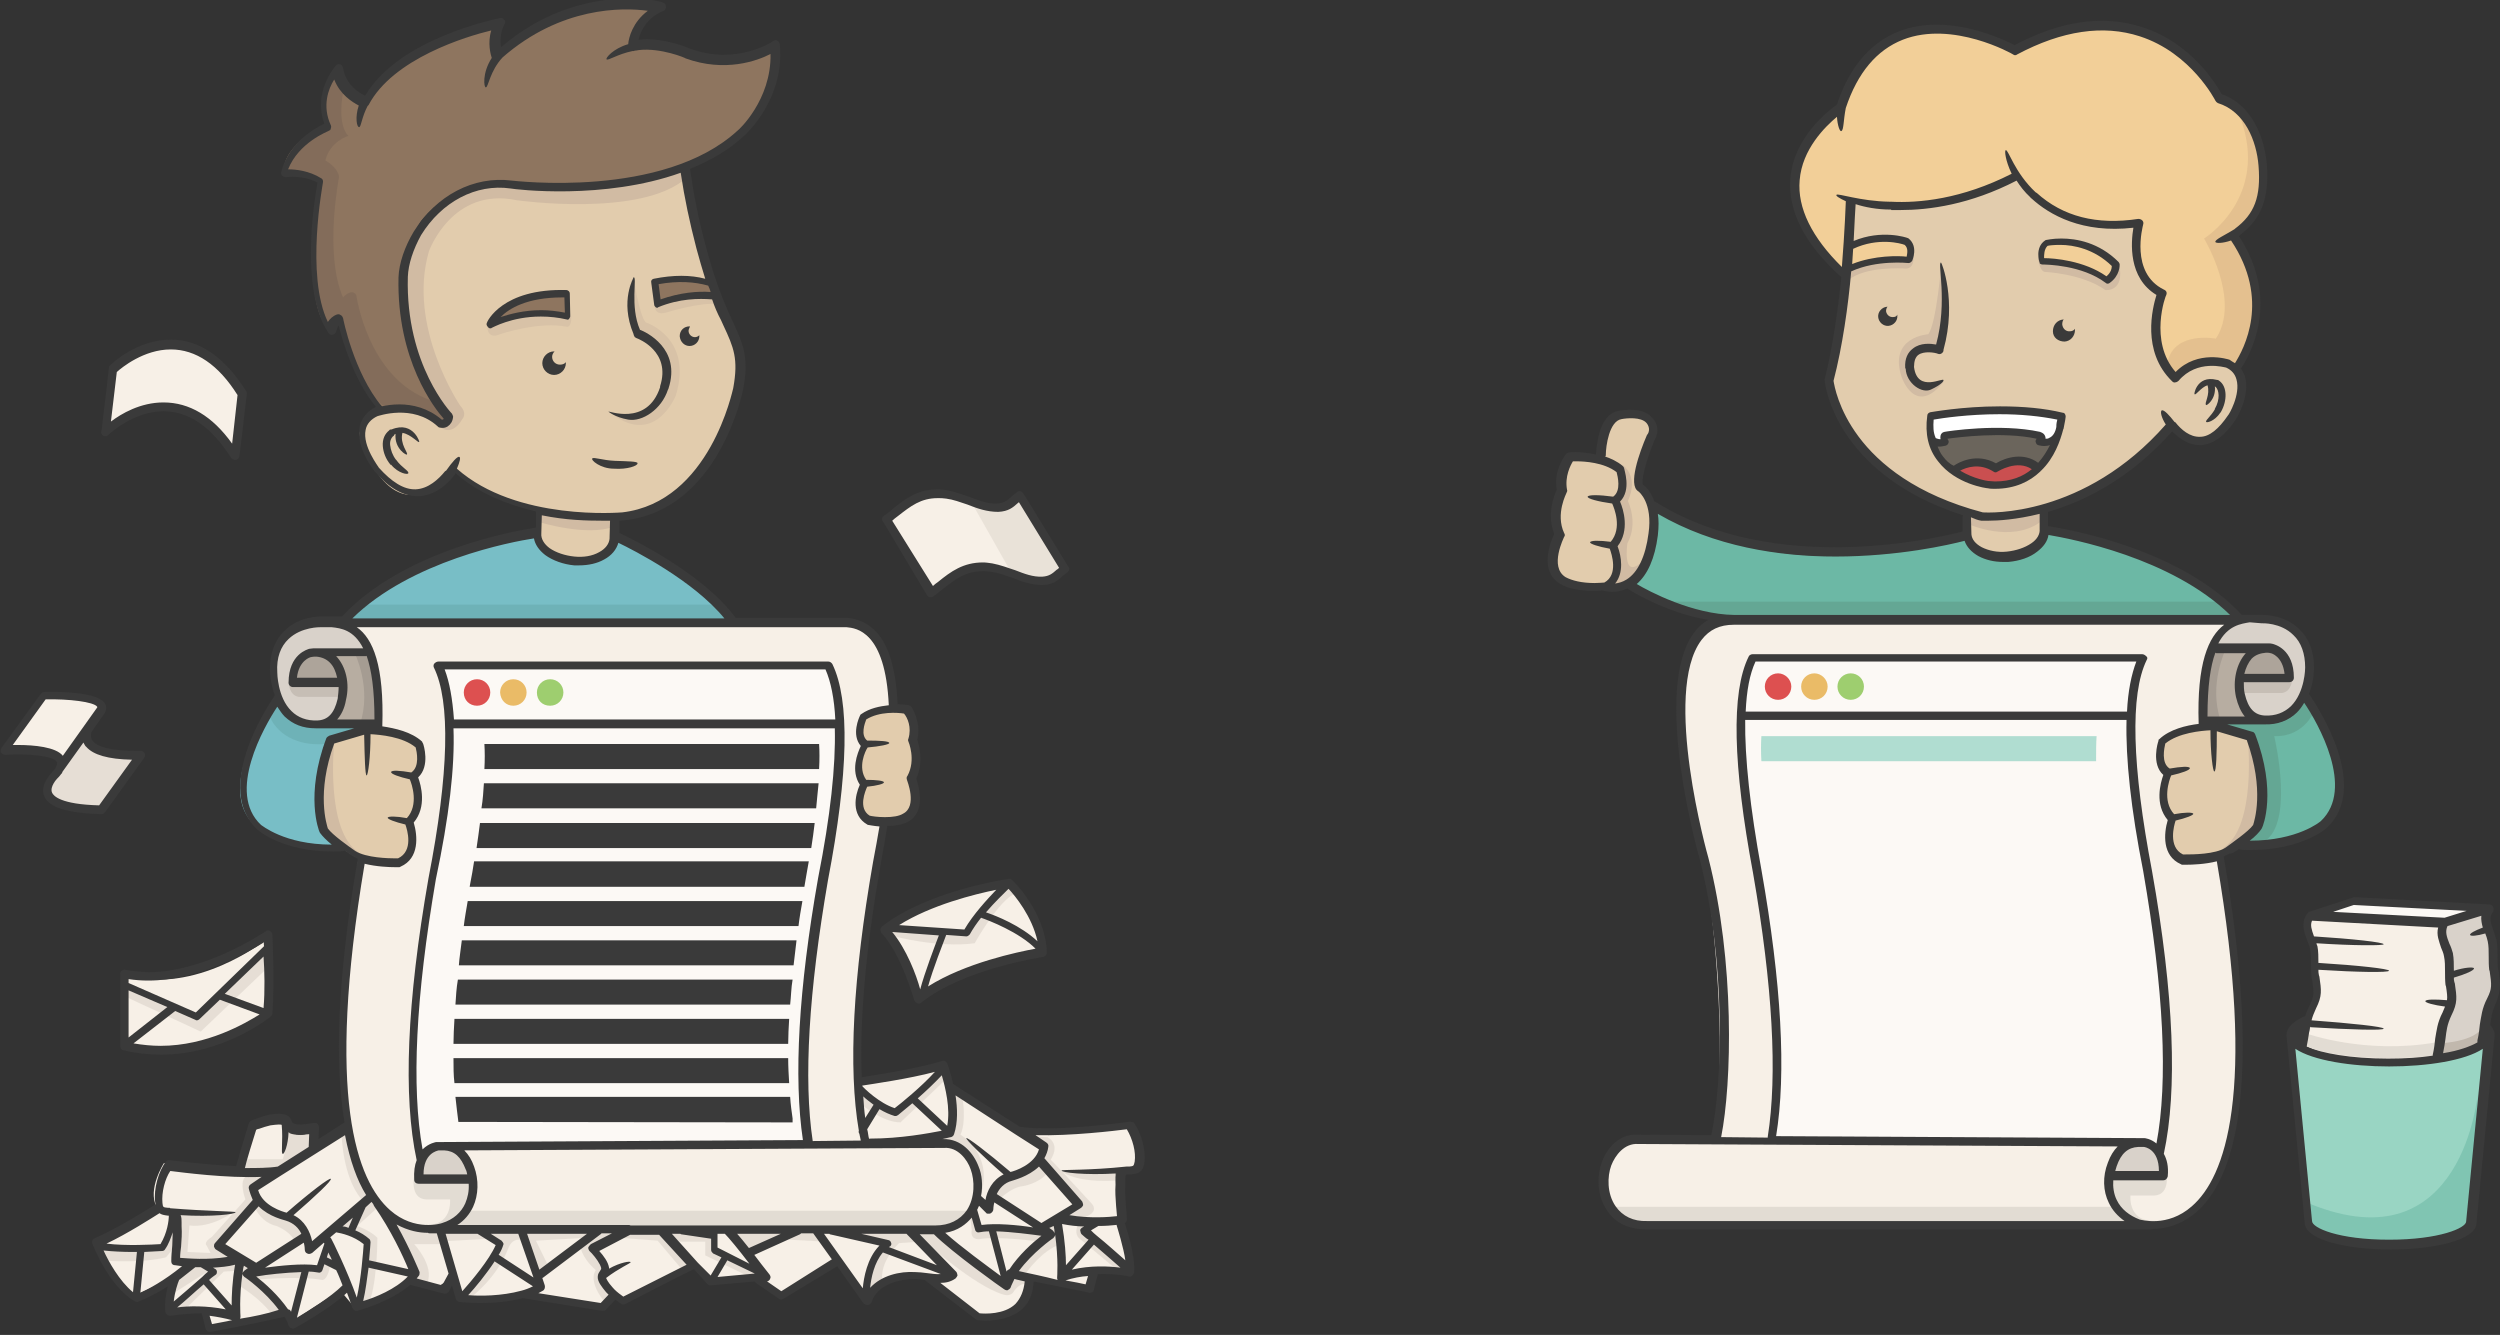 <?xml version="1.0" encoding="utf-8"?>
<!-- Generator: Adobe Illustrator 18.0.0, SVG Export Plug-In . SVG Version: 6.00 Build 0)  -->
<!DOCTYPE svg PUBLIC "-//W3C//DTD SVG 1.1//EN" "http://www.w3.org/Graphics/SVG/1.1/DTD/svg11.dtd">
<svg version="1.1" id="Layer_1" xmlns="http://www.w3.org/2000/svg" xmlns:xlink="http://www.w3.org/1999/xlink" x="0px" y="0px"
	 viewBox="85.9 287.7 509.4 272" enable-background="new 85.9 287.7 509.4 272" xml:space="preserve">
<rect x="85.9" y="287.7" width="509.4" height="272" fill="#333333" stroke="none"/>
<path fill="#F7F0E7" d="M155.4,414.4c0,0,8.6,1.5,7.3,21.8c0,0-12.7,74.7-3.5,89.5c0,0,6.6,19.8,21.3,9.1c0,0,3.3-4.7,0.9-6h-10.2
	c0,0-1.3-8.7,4.8-8.7l86.3,0.5c0,0-4.1-22.3,3.3-65.3c0,0,9.5-34.4-7-40.6L155.4,414.4z"/>
<path fill="#FCF9F5" d="M175.9,423.6c0,0,5.7,6.9-4.6,64.7c0,0-2.9,25.5,0.7,34.1c0,0,2.1-1.9,7.4-1.1l71.3-0.7
	c0,0-2.7-20.1,2.1-48.8c0,0,8-31.5,1.9-48.2H175.9z"/>
<path fill="#D9D2CA" d="M152.7,435.1c0,0,3.9-4.1,2.7-8.9h-9.9c0,0-0.6-5.6,5.3-5.6h10.6c0,0-1.8-7.9-13-6.2c0,0-10.5,3.3-5.6,16
	C142.8,430.5,144.1,435.9,152.7,435.1z"/>
<path fill="#D9D2CA" d="M171.4,527.8h10.2c0,0,0.8-5.3-5.8-6.5C175.8,521.3,171.1,521,171.4,527.8z"/>
<path fill="#ADA49A" d="M145.7,426.7h9.8c0,0-0.5-6-6-6C149.5,420.6,146,420,145.7,426.7z"/>
<path fill="#B7ADA1" d="M152.7,435.1c6.9-9.5-1.2-14.4-1.2-14.4h9.6c0,0,3.1,6.9,0.5,15l-8.4-0.4L152.7,435.1z"/>
<path fill="#F7F0E7" d="M178.3,521.3c0,0,9.5,9.2-1.8,16.6h101.7c0,0,8.2-0.5,6.9-10.2c0,0-1.1-8-7.3-7.6L178.3,521.3z"/>
<path opacity="0.44" fill="#ADA49A" enable-background="new    " d="M154.9,426.8c0.2,0.1,0.4,0.2,0.5,0.2c1.2,0.8,0.6,2.7,0.6,2.7
	h-9.2c-2.1-0.3-2.1-3.1-2.1-3.1"/>
<path fill="#A59C92" d="M158.1,420.6c0,0,3.7,7.3,1.1,14.8h3c0,0,2.4-10.1-2-14.8H158.1z"/>
<path fill="#E2CCAD" d="M175.4,373.7c0,0-12.6-8.3-16.3,2.3c0,0,4.4,16.9,14.6,11.5l4.4-4.2c0,0,5.7,5.6,17.5,8.6v5.6
	c0,0,1.5,4.3,9.2,4.3c0,0,6.9-0.5,6.6-4.5v-4c0,0,26.4-4.4,25.1-33.1c0,0-9.3-22.5-11.2-37.8c0,0-19.7,5.5-36.3,2.5
	c0,0-22.1,1.6-20.5,22.1c0,0,0.5,17.3,8.6,25.8L175.4,373.7z"/>
<path fill="#E2CCAD" d="M153.1,438.7c0,0-4.2,12.9-0.9,18.5c0,0,4.4,5.5,9.5,6.1h6c0,0,3.8-2.5,1.5-8c0,0,2.7-3.3,0.8-9.3
	c0,0,3.6-3.6,1.5-6.7l-9.8-3.1L153.1,438.7z"/>
<path fill="#E2CCAD" d="M262.1,433.5c0,0-1.8,2.7,0,5.8c0,0-2.4,3.9,0,8c0,0-2.8,7.4,1.7,8c0,0,12,1.8,7.9-9.1c0,0,1.5-3.7,0.1-7.6
	C271.7,438.6,274.9,427.1,262.1,433.5z"/>
<path opacity="0.67" fill="#D9D2CA" enable-background="new    " d="M170.3,527.2c0,0-1,4.7,2.4,4.9h4.9c0,0,0.6,5.8-5.6,5.1
	l5.6,0.8H279c0,0,3.4,0.3,4.8-3.6H180.4c0,0,2.4-1.6,1.2-6.3L170.3,527.2z"/>
<path fill="#8E755F" d="M160,308.1c0,0-4.6-1.2-5.4-5.6c0,0-4.8,3.9-2.2,10.5c0,0-8.9,4-8.7,9.8c0,0,6.2-0.1,7.3,2.5
	c0,0-3.4,23,2.1,29.2l1.5-1.9c0,0,5.3,15.4,9.5,18.2c0,0,6.9-0.6,11.8,2.7c0,0,2.7-0.1,1.5-1.7c0,0-16-17.6-5.9-38.8
	c0,0,6.4-9.4,19.5-8c0,0,43.7,5.6,52.8-21.8c0,0,0.7-4.7,0-5.7c0,0-9.3,5.6-20.8-0.4c0,0-4.7-1.5-7.6,0c0,0,0.6-6,5.3-7.8
	c0,0-19.1-4.4-32.4,9.3c0,0-2.1-1.3-0.8-6.2C187.1,292.5,167.3,297,160,308.1z"/>
<path fill="#8E755F" d="M186.3,353.4c0,0,5.3-6.6,14.9-5.6v4.2C201.2,352,194.2,349.9,186.3,353.4z"/>
<path fill="#8E755F" d="M219.6,345.1l0.8,4.4c0,0,7.7-2.6,11.4-1.7l-1.2-2.7C230.5,345.1,224,343.5,219.6,345.1z"/>
<path fill="#D1BBA3" d="M175.4,374.6c0,0,2.4,2.4,4.7-1.5c0,0,1.1-1.1-0.4-2.7c0,0-10.9-16-6.4-31.5c0,0,4.7-13.2,17.9-10.4
	c0,0,25.3,3.6,34.5-4.5v-1.9c0,0-20.9,6.3-37.6,2.5c0,0-21.8,0.5-20,24.6c0,0,4,18.7,8.7,22.5l0.2,1.7L175.4,374.6z"/>
<path fill="#D8C2A7" d="M201.5,352c-8.2-2.3-16.3,1.7-16.3,1.7s-0.4,3.4,2.6,2.1c0,0,7.9-2.7,13.7-1.5c0,0,0.9,0,0.8-2.1L201.5,352z
	"/>
<path fill="#D8C2A7" d="M219.3,349.7c0,0-0.3,2.4,2.3,1.7c0,0,7.3-2.3,10.8-1.7l-1.5-1.9L219.3,349.7z"/>
<path fill="#D8C2A7" d="M215,344.1c0,0,1.1,7.9,2.5,9.3c0,0,9.7,3.1,6.1,14.9c0,0-4.4,11.1-13.8,3.1c0,0,9.2,5.6,11.5-7.8
	c0,0,1.6-5.3-5.5-8.2c0,0-1.9-4.2-1.6-9.6L215,344.1z"/>
<path fill="#D1BBA3" d="M195.8,394.1c0,0,9.8,3,15.2,0.9v-1.6l-15.5-1.5L195.8,394.1z"/>
<path fill="#78BEC6" d="M143.2,458.7c-18.2-5.4-1.1-28.2-1.1-28.2s2.2,5.6,11.1,4.7l8.9,1.1c0,0-10,0.9-10.4,4.2
	c0,0-2.7,18.2,3.7,20C155.5,460.5,148.6,460.2,143.2,458.7z"/>
<path fill="#78BEC6" d="M155.4,414.4H235c0,0-8.9-12.4-23.7-17.1c0,0-6.5,10.2-16.6,0C194.7,397.4,171.8,397.6,155.4,414.4z"/>
<path opacity="0.63" fill="#69ACAF" enable-background="new    " d="M141,434c0,0,2.3,6,11.3,5.3l8.6-3.3l-10.4-0.6
	c0,0-5.3,0.2-7.6-5L141,434z"/>
<polygon opacity="0.63" fill="#69ACAF" enable-background="new    " points="235.1,414.2 157,414.2 159.3,410.9 232.9,410.9 "/>
<path fill="#D1BBA3" d="M159,461.4c-6.9-4.4-5-22.3-5-22.3s-5,7.9-1.2,18.7l6.2,4.6L159,461.4z"/>
<path opacity="0.84" fill="#826B5A" enable-background="new    " d="M173.8,369.3c-13-4.4-15.3-21.5-15.3-21.5
	c-1-1.5-2.7,0.5-2.7,0.5c-3.9-8.9-0.8-24.6-0.8-24.6c-0.4-2.1-2.8-3.3-2.8-3.3c1-4,4.7-5,4.7-5c-2.4-2.4-1.1-8.8-1.1-8.8l-0.9-3.8
	c0,0-5.8,2.8-2.2,11c0,0-8.3,2.7-8.6,9.4c0,0,4.5-0.9,6.8,1.7c0,0-4,25.3,2.2,29.9l1.8-1.7c0,0,2.8,13.2,9.2,17.3
	c0,0,6.6-0.2,11.8,3.3c0,0,1.4,0.2,1.5-1.1L173.8,369.3z"/>
<path fill="#F7F0E7" d="M266.7,393.9l8.6,14.2c0,0,7-6.9,16.9-3.7c0,0,7.1,4.1,10.1-1.2l-8.7-14c0,0-4.3,4.1-12.3,0
	C281.3,389.2,272.8,385.6,266.7,393.9z"/>
<path opacity="0.18" fill="#ADA49A" enable-background="new    " d="M284.5,391.2l6.9,12.2c0,0,6.7,5.1,11,0.3l-8.9-14.4
	c0,0-2.4,4-8.9,1.6"/>
<path fill="#F7F0E7" d="M261,507.7c0,0-1.5,9.2,1.2,13l17.4,0.6c0,0,9.3,2.6,3.8,12.8c0,0,0.2,5.8-10.6,3.9l-98.6,0.4
	c0,0-13.4,1.8-17.9-20.8l-6.9,3.9V518c0,0-2.7,3-6-1.5c0,0-2.6-1.2-6.2,1.1l-2.6,8.9l-15.3-1.8c0,0-3.4,5.3-1.5,8.9l-12.6,7.5
	c0,0,4.4,9.8,7.7,10.8l7.3-3.4v6h7.3l1.1,3.7l14.7-3.1l2.1,1.9l9.8-6.4l2.6,3.1c0,0,9-1.8,12.1-5.3l5.1,1.6l3.1-2.1l1.1,4
	c0,0,8.6,0.8,13.7-0.8l15.6,2.5l3-2.5l1.2,1.3l14-6.9l3.9,3.4l9.7-1l4.9,4.4l11.5-7.4l5.8,7.2c0,0,2.7-6.6,13.2-4.3l8.5,7.9
	c0,0,12.1,2.2,10.5-8.1l12.8,2.4l1-3.5l6.7-0.2c0,0,0.8-5.7-1.6-9.8l-0.4-9.8l4.7-0.3c0,0,2.8-6.6-2.6-9.2l-19.6,1.5l-15.7-8.9
	L278,505L261,507.7z"/>
<path fill="#F7F0E7" d="M266.7,477.3l6.4,13.5c0,0,14-8.7,25-8.9c0,0-0.6-9.8-7.2-14.1C291,467.7,270.9,471.6,266.7,477.3z"/>
<path fill="#F7F0E7" d="M111.5,486.3v14c0,0,15.2,6,29.4-7l-0.8-14.1C140.1,479.2,125.6,490.7,111.5,486.3z"/>
<path fill="#F7F0E7" d="M95,428.8l-7.6,11.2c0,0,12.3-1.4,10.6,4.3c0,0-7.9,7.9,8.6,8l7.4-10.5c0,0-12.8,0.7-9.4-6.9
	C104.5,434.9,113.4,429.6,95,428.8z"/>
<path fill="#F7F0E7" d="M109,363.1l-1.5,12.2c0,0,13.2-12.5,26.1,3.9l1.1-12C134.8,367.3,124.7,350.2,109,363.1z"/>
<path opacity="0.23" fill="#ADA49A" enable-background="new    " d="M106.9,452.4c-17.5,1.3-8.8-8.9-8.8-8.9l6.4-6.7
	c0,0-3.3,4.2,9.5,5.4L106.9,452.4z"/>
<polygon opacity="0.23" fill="#ADA49A" enable-background="new    " points="111.5,490.8 126.8,497.9 140.2,485.1 140.2,481.8 
	126,494.5 111.8,488.8 "/>
<g opacity="0.23">
	<path fill="#ADA49A" d="M149.6,521.6v-3.2l-5-0.4c0.2,2.4-1.1,5.9-1.1,5.9h-8.1l-0.5,2.5l6.7,0.1L149.6,521.6z"/>
	<path fill="#ADA49A" d="M131.6,544.7l1.3-1.1c0,0-2.8-1.6-2.7-1.8c0.2-0.2,7.8-9.7,7.8-9.7l-0.8-2.7l2.9-2.3h-3.5
		c-2.4,0.5-0.7,5-0.7,5l-6.8,7.6c-1.9,1.2-1.1,1.8-1.1,1.8l0.8,1.5l-4.7-0.2l0.4-5.4c4.5,0.6,8.9-2.7,8.9-2.7l-11.7,0.3l0.5,9.5
		L131.6,544.7z"/>
	<path fill="#ADA49A" d="M120.9,538.3l-2.1,4l-12.6-0.8l1.5,3.1c0,0,7.3,0.5,12-0.7c0,0,1.8-1.8,2.2-3.9L120.9,538.3z"/>
	<polygon fill="#ADA49A" points="121,551.7 121.1,551.3 121,551.4 	"/>
	<polygon fill="#ADA49A" points="134.5,544.8 126.3,545.1 123.6,546.4 121.5,548.6 121.1,551.3 128.2,546.8 121.4,554.1 124,554.1 
		131.5,546.8 134.8,546.6 	"/>
	<path fill="#ADA49A" d="M150.6,546l-13.2,1l-2.1-2.2l-0.5,5c0,0,4.3,2.5,6.7,6l3.7-0.8l-7.7-6.5c0,0,9.2-0.9,14,0
		c0,0,1.5,0.5,2-5.3l-1-1.6L150.6,546z"/>
	<path fill="#ADA49A" d="M138.4,532.5l-0.4,1.6c0,0,1.2,2.7,4.2,3.4c0,0,3.1,1.1,3.9,3.5l1.8-1.1c0,0,0.3-4-5.8-5L138.4,532.5z"/>
	<path fill="#ADA49A" d="M159.8,532.1l1.9-0.8c-3.2-2.5-4.7-13.4-4.7-13.4l-1.5,0.8c0,0,0.1,8.6,4,13.3H159.8L159.8,532.1z"/>
	<path fill="#ADA49A" d="M153.4,537.9c4.5,0.2,6.9,3.1,6.9,3.1c0.9,5.3-1.7,12.8-1.7,12.8l2.1,0.1c2.1-3.4,2.1-14,2.1-14
		c-1.5-1.5-4.1-2.4-4.1-2.4l4.1-3.7v-1.2l-2.3-0.4L153.4,537.9z"/>
	<path fill="#ADA49A" d="M175.1,538.4c-6.3,0.3-9.6-1.9-9.6-1.9l5.3,11l-0.5,1.3l2.7,0.2c1.4-3.4-2.7-7.8-2.7-7.8h6.3L175.1,538.4z"
		/>
	<path fill="#ADA49A" d="M205.7,539.9l1.5-1.7l-15.7-0.2l0.1,0.2h-15.5l0.4,2.4l9.4-0.5l1.2,0.8c-0.5,4.4-7.1,11.3-7.1,11.3l1.9-0.2
		c0,0,5.2-3.8,7.6-10c0.9-2.3,2.7-1.6,2.7-1.6v-0.1l2.9,7l2.3-2.1l-2.3-4.7L205.7,539.9z"/>
	<path fill="#ADA49A" d="M209.6,546.3l-2.4-3.3l0.5-1.5l5.3-2.7l-5-0.6l-3.9,3.3c0,0,0.2,2.4,3.2,5c0,0-1.7,1.9,1.5,6.1
		c0.1,0.2,0.2,0.2,0.3,0.4l1.4-2.1C210.5,551,207.4,549.8,209.6,546.3z"/>
	<polygon fill="#ADA49A" points="213.6,538.6 211.9,539.9 219.9,540.5 224.8,546.3 226.7,545.3 221.3,538.6 	"/>
	<polygon fill="#ADA49A" points="231.4,538.6 221.6,538.6 224.3,540.7 229.6,540.7 229.6,543.5 239.7,548.4 241.2,547.4 
		230.9,542.5 	"/>
	<polygon fill="#ADA49A" points="247.8,539 234.5,538.6 238.1,542.8 	"/>
	<path fill="#ADA49A" d="M248.3,538.6l-1.7,1.7l7.4,0.4l-1.6-1.7l2.9,0.2l11.1,2c-4.6,4.6-3.7,11.1-3.7,11.1l3-3.4
		c-0.7-4.2,3.4-7.9,3.4-7.9l4.2-0.3l-1.1-2.1L248.3,538.6L248.3,538.6z"/>
	<path fill="#ADA49A" d="M290.4,549.9c0,0-9.5-6.9-14-12l-3.9,0.4l1.5,2.4c0.4-0.2,10.2,9,16.4,10.8c0,0,1.5,0.5,2.1-0.7
		c0,0,1.2-1.8,2.4-1.4v-1.1l-3.2-1.1L290.4,549.9z"/>
	<path fill="#ADA49A" d="M298.8,537.9l0.5,1.5c0,0-6.8,6.3-6.8,7.5h2.6c0,0,3.1-4.4,6.7-5.6l-0.8-5L298.8,537.9z"/>
	<path fill="#ADA49A" d="M285.4,540.2c3.8-0.7,12.4,0.5,12.4,0.5l0.9-2.1c-6-1.3-13.3-0.3-13.3-0.3l-1.1-3.7l-0.8,0.3l0.4,3.4
		C283.5,540.4,285.4,540.2,285.4,540.2z"/>
	<path fill="#ADA49A" d="M297.1,524.4c0,0-2.6,2.7-5.7,3.2c0,0-3.2,1.7-3.2,4.1l1.4,0.3c0,0,2.4-2.4,4.7-2.6c0,0,3.3-0.5,5-2.7
		L297.1,524.4z"/>
	<path fill="#ADA49A" d="M278.6,507.6l-1.1-1.4l-8.1,8.2c0,0-5.9-2.1-7.9-4.1v2.5c0,0,4.2,3.6,7.9,3.6
		C269.3,516.4,276.8,509.5,278.6,507.6z"/>
	<path fill="#ADA49A" d="M282,511.3l-1.9-1.2l-0.8,8.1l-3.3,2.1c8.4,0.8,9.7,11.1,9.7,11.1c2.8-8.6-4.1-12.5-4.1-12.5
		C282.9,516.2,282,511.3,282,511.3z"/>
	<path fill="#ADA49A" d="M308.4,533l-6-6.5c3.7,2.5,11.5,1.7,11.5,1.7v-1.7l-11.5-0.2v0.2L300,524c2.1-3.4-0.7-4.6-0.7-4.6H299
		l-3.4-0.2l3.1,1.6l-1.1,3.6l7.2,7.7l-1.7,3.7l0.9,0.5C310.8,535.5,308.4,533,308.4,533z"/>
	<path fill="#ADA49A" d="M306.9,539.6l1.1-1.6l-2.4-0.9c0,0-1.1,2,0.4,3.1l7.8,6.5l1.6-0.6L306.9,539.6z"/>
	<path fill="#ADA49A" d="M284.5,479.9c0,0,5-9,8.4-10.2l-1.4-1.6c0,0-6,3.5-8.4,9.7l-16.3-1.5l1.1,2.1
		C267.9,478.5,277.2,480.9,284.5,479.9z"/>
</g>
<path fill="#DD5050" d="M183.1,431.5c1.5,0,2.7-1.2,2.7-2.7c0-1.5-1.2-2.7-2.7-2.7c-1.5,0-2.7,1.2-2.7,2.7
	C180.4,430.4,181.6,431.5,183.1,431.5z"/>
<path fill="#EABB67" d="M190.5,431.5c1.5,0,2.7-1.2,2.7-2.7c0-1.5-1.2-2.7-2.7-2.7s-2.7,1.2-2.7,2.7
	C187.9,430.4,189,431.5,190.5,431.5z"/>
<path fill="#9ECE6F" d="M198,431.5c1.5,0,2.7-1.2,2.7-2.7c0-1.5-1.2-2.7-2.7-2.7s-2.7,1.2-2.7,2.7
	C195.3,430.4,196.4,431.5,198,431.5z"/>
<path fill="#3A3A3A" d="M183,460.5h68.2c0.3-1.8,0.5-3.5,0.7-5.1h-68.2C183.5,456.9,183.3,458.6,183,460.5z"/>
<path fill="#3A3A3A" d="M184.6,444.4h68.2c0.1-1.9,0.1-3.6,0-5.1h-68.2C184.7,440.8,184.7,442.6,184.6,444.4z"/>
<path fill="#3A3A3A" d="M178.5,508.4h68.2c-0.1-1.6-0.2-3.4-0.2-5.1h-68.2C178.3,505.1,178.3,506.8,178.5,508.4z"/>
<path fill="#3A3A3A" d="M178.7,492.4h68.2c0.2-1.7,0.2-3.4,0.5-5.1h-68.2C178.9,489,178.8,490.8,178.7,492.4z"/>
<path fill="#3A3A3A" d="M180.4,476.4h68.2c0.2-1.7,0.5-3.4,0.8-5.1h-68.2C180.9,473.1,180.6,474.7,180.4,476.4z"/>
<path fill="#3A3A3A" d="M252.2,452.4c0.2-1.8,0.3-3.5,0.5-5.1h-68.2c-0.1,1.6-0.2,3.3-0.5,5.1H252.2z"/>
<path fill="#3A3A3A" d="M247.4,516.4v-0.8c-0.2-1.4-0.4-2.8-0.5-4.4h-68.2c0.2,1.8,0.4,3.6,0.6,5.1L247.4,516.4L247.4,516.4z"/>
<path fill="#3A3A3A" d="M246.5,500.4c0-1.6,0.1-3.4,0.2-5.1h-68.2c-0.1,1.8-0.2,3.5-0.2,5.1H246.5z"/>
<path fill="#3A3A3A" d="M249.8,468.4c0-0.2,0.1-0.4,0.1-0.6c0.3-1.6,0.5-3.1,0.8-4.6h-68.2c-0.2,1.5-0.5,3-0.8,4.6
	c0,0.2-0.1,0.4-0.1,0.6H249.8z"/>
<path fill="#3A3A3A" d="M247.6,484.4c0.2-1.7,0.4-3.4,0.6-5.1H180c-0.2,1.8-0.5,3.5-0.6,5.1H247.6z"/>
<path fill="#3A3A3A" d="M213.9,373.2c2.9,0.5,6.8-2.1,8.1-6.1c0.1-0.1,0.1-0.2,0.1-0.2c2.7-8.2-4.7-11.6-5.8-12
	c-2.1-4.8-0.5-10.9-1.3-10.7c0.1,0-2.9,4.7,0,11.6c0,0.2,0.1,0.3,0.2,0.5c0,0.1,0,0.1,0.1,0.1l0,0c0.1,0.1,0.2,0.2,0.3,0.2
	c0.3,0.1,7.1,2.7,4.8,9.8c0,0.1,0,0.1,0,0.2c-2.7,8.2-10.9,4.6-10.5,5C209.8,371.5,211.1,372.7,213.9,373.2z"/>
<path fill="#3A3A3A" d="M200,362c-0.9,0-1.6-0.7-1.6-1.6c0-0.4,0.2-0.8,0.5-1.1h-0.1c-1.3,0-2.4,1.1-2.4,2.4c0,1.3,1.1,2.4,2.4,2.4
	s2.4-1.1,2.4-2.4c0-0.1,0-0.2,0-0.2C200.9,361.9,200.4,362,200,362z"/>
<path fill="#3A3A3A" d="M226.4,358.2c1.1,0,2-0.9,2-2c0-0.1,0-0.1,0-0.2c-0.2,0.2-0.5,0.4-0.9,0.4c-0.7,0-1.3-0.6-1.3-1.3
	c0-0.3,0.2-0.6,0.3-0.9c0,0,0,0-0.1,0c-1.1,0-2,0.8-2,2C224.5,357.4,225.4,358.2,226.4,358.2z"/>
<path fill="#3A3A3A" d="M185.8,354.6c0.2,0,0.2,0,0.3-0.1c0.1,0,4-2.3,10-2.3c1.8,0,3.6,0.2,5.3,0.6c0.2,0.1,0.4,0,0.5-0.2
	s0.2-0.3,0.2-0.5l-0.1-4.6c0-0.4-0.3-0.6-0.6-0.7c-13.2-0.4-16.3,6.5-16.3,6.7c-0.1,0.2-0.1,0.5,0.2,0.8
	C185.5,354.6,185.7,354.6,185.8,354.6z M200.5,348.3c0.2,0,0.2,0,0.4,0l0.1,3.1c-1.6-0.3-3.2-0.5-4.8-0.5c-3.6,0-6.4,0.8-8.3,1.4
	C189.6,350.6,193.2,348.3,200.5,348.3z"/>
<path fill="#3A3A3A" d="M211.2,381.6c-2.5-0.1-4.3-0.8-4.6-0.5c-0.4,0.3,1.6,2.1,4.4,2.1c2.7,0.2,4.9-0.6,4.8-1.1
	C215.9,381.7,213.8,381.7,211.2,381.6z"/>
<path fill="#3A3A3A" d="M165.7,375.2c-0.2,0-0.4,0-0.5,0.2c-0.9,0.7-1.4,1.8-1.3,3.2c0.1,1.3,0.6,2.6,1.5,3.7c0,0.1,0.1,0.1,0.2,0.1
	c1.5,1.8,3.5,2.1,3.5,1.7c0.1-0.5-1.3-1.1-2.4-2.6c0,0,0-0.1-0.1-0.1c-0.7-0.9-1.1-2-1.2-3c-0.1-0.8,0.2-1.5,0.7-1.9
	c0.1,0,0.1-0.1,0.1-0.2c0.1-0.1,0.2-0.1,0.3-0.2c-0.3,3.1,2.4,4.5,2.3,4.2c0.4-0.2-1.5-2.1-0.9-4.4c1.8,0.3,3.4,2.3,3.4,1.8
	C171.6,378.3,170.3,373.3,165.7,375.2z"/>
<path fill="#3A3A3A" d="M111.5,485.3c-0.2-0.1-0.5,0-0.8,0.2s-0.3,0.5-0.3,0.7v14.7c0,0.4,0.3,0.8,0.7,0.8c2.4,0.6,5,0.9,7.6,0.9
	l0,0c12.6,0,22.1-7.5,22.4-7.8c0.2-0.2,0.3-0.4,0.3-0.6c0.5-6.4,0-16,0-16c0-0.3-0.2-0.6-0.5-0.8c-0.3-0.2-0.6-0.2-0.9,0.1
	c-0.2,0.1-12.2,8.3-23.9,8.3C114.4,485.7,112.9,485.6,111.5,485.3z M112.1,489.5l7.9,3.4l-7.9,6.2V489.5z M118.6,500.8
	c-1.8,0-3.7-0.2-5.5-0.5l8.5-6.6l4.1,1.8c0.1,0.1,0.2,0.1,0.3,0.1c0.2,0,0.4-0.1,0.5-0.2l4.2-4l8.1,3
	C135.9,496.2,128.1,500.8,118.6,500.8z M139.6,493.1l-7.9-2.9l7.9-7.6C139.8,485.5,139.9,489.6,139.6,493.1z M139.7,480.5L125.8,494
	l-13.7-6v-0.8c1.3,0.2,2.6,0.3,4,0.3c10.1,0,20.1-5.6,23.6-7.8C139.6,480,139.7,480.3,139.7,480.5z"/>
<path fill="#3A3A3A" d="M106.6,453.6c0.3,0,0.5-0.2,0.7-0.4l8-11.1c0.2-0.3,0.2-0.6,0.1-0.9c-0.2-0.3-0.5-0.5-0.8-0.5
	c-6.6,0.1-8.9-1-9.7-1.9c-0.5-0.5-0.5-1.1-0.4-1.9l0,0l2.6-3.7c0.7-1,0.4-1.8,0.2-2.1c-1.4-2.5-9.9-2.5-12.4-2.4
	c-0.3,0-0.5,0.2-0.7,0.4l-8,11c-0.2,0.3-0.2,0.7-0.1,0.9c0.2,0.3,0.5,0.5,0.8,0.5c4.7-0.3,10,0.2,10.6,1.5c0.1,0.2,0,0.6-0.2,1
	l-0.2,0.4c-0.2,0.2-0.5,0.5-0.7,0.8c-0.1,0.1-2.4,2.4-1.5,4.7C95.8,452.2,99.6,453.4,106.6,453.6L106.6,453.6z M89.6,439.5
	c-0.4,0-0.8,0-1.1,0l6.7-9.3c4.7-0.1,9.8,0.5,10.5,1.5c0.1,0.1-0.1,0.3-0.1,0.3l-6.9,9.7C97.3,439.9,92.8,439.5,89.6,439.5z
	 M96.5,449.2c-0.5-1.2,1-2.8,1-2.8c0.3-0.3,0.6-0.6,0.8-0.9c0,0,0-0.1,0.1-0.1l0,0c0.1-0.2,0.2-0.2,0.2-0.4l4.3-6
	c0.2,0.3,0.3,0.7,0.6,0.9c1.4,1.6,4.4,2.5,9.3,2.6l-6.7,9.3C98.3,451.6,96.8,449.9,96.5,449.2z"/>
<path fill="#3A3A3A" d="M107,376.5c0.3,0.2,0.8,0.1,1-0.2c0.1-0.1,5-4.8,11.2-4.8c5.2,0,9.8,3.2,13.8,9.5c0.2,0.2,0.5,0.4,0.8,0.4
	c0.1,0,0.2,0,0.2,0c0.4-0.1,0.6-0.4,0.7-0.8l1.5-12.7c0-0.2,0-0.4-0.2-0.6c-4.4-6.9-9.5-10.4-15.3-10.4c-7,0-12.3,5.1-12.4,5.3
	c-0.2,0.2-0.2,0.3-0.2,0.5l-1.5,12.7C106.4,375.9,106.6,376.3,107,376.5z M109.7,363.5c1-0.9,5.5-4.6,11-4.6c5.1,0,9.7,3.1,13.6,9.3
	l-1.1,9.9c-4-5.6-8.7-8.4-14-8.4c-4.7,0-8.6,2.3-10.7,3.9L109.7,363.5z"/>
<path fill="#3A3A3A" d="M315.8,516.3c-0.2,0-14.5,2.1-22.1,1l-13.4-8.6c-0.1-0.1-0.2-0.1-0.2-0.1c-0.5-2.4-1.1-4-1.2-4.2
	c-0.2-0.5-0.7-0.7-1.1-0.5c-4.7,1.5-13.8,2.9-16.3,3.3c-0.5-11.5,0.8-26.2,3.9-43.7c0.5-2.6,0.9-5.1,1.3-7.5c1.7,0,3.1-0.3,4.1-0.8
	c3.9-2,2.3-7.3,1.8-8.9c1.6-3.4,0.5-6.9,0.2-7.9c0.9-3.5-1.1-6.4-1.1-6.6c-0.2-0.2-0.4-0.3-0.6-0.4c-0.1,0-1-0.2-2.3-0.2
	c-0.5-11.2-3.8-16.9-10.2-17.6h-22.8c-6.8-9.3-22-16.5-23.7-17.3V394c0-0.1,0-0.1,0-0.2c0.6,0,1-0.1,1.1-0.1
	c19.2-2.1,24.1-26.4,24.1-26.6c1.3-6.6,0-9.3-2.1-13.9l-0.5-1.1c-1.9-4.1-3.5-8.6-5-14.3c-1.5-5.5-2.4-10.2-3.2-15.7
	c4-1.6,7.9-3.8,11.1-6.8c0.3-0.3,8.2-7.4,7.2-18.5c0-0.3-0.2-0.6-0.5-0.8c-0.3-0.2-0.6-0.1-0.9,0.1c-0.1,0.1-7.5,5-16.9,1.5
	c-0.2-0.1-5.6-2.4-10.5-1.8c0.4-1.6,1.5-4.4,5.1-5.9c0.4-0.2,0.5-0.5,0.5-0.9c0-0.4-0.3-0.7-0.7-0.8c0.2-0.2-17-4.5-32.9,9.1
	c-0.2-1.2-0.2-3,0.7-4.7c0.2-0.3,0.2-0.7-0.1-0.9c-0.2-0.3-0.5-0.4-0.9-0.3c-0.8,0.2-20.5,4.1-27.4,15.8c-1.3-0.6-4-2.3-4.5-5.7
	c-0.1-0.3-0.3-0.6-0.6-0.7s-0.7,0-0.9,0.3c-0.2,0.2-4.7,5.5-2.3,11.8c-2.1,1-7.2,3.9-8.8,9.8c-0.1,0.3,0,0.6,0.2,0.8
	c0.2,0.2,0.5,0.3,0.8,0.3c0.1,0,3.4-0.5,6.4,1.1c-0.7,3.7-3.6,21.9,2.2,30.6c0.2,0.3,0.5,0.5,0.9,0.4c0.4-0.1,0.6-0.3,0.7-0.7
	c0.1-0.2,0.2-0.8,0.5-1.2c0.8,3.2,3.1,11.1,7.6,16.6c-1.8,0.9-2.9,2.3-3.3,4c-0.9,4.2,2.9,9,3.1,9.2c2.9,3.4,5.8,5,8.7,5
	c0.1,0,0.2,0,0.2,0c2.6-0.1,5.1-1.5,7.3-4.3c0.1-0.1,0.1-0.2,0.1-0.2s0.1-0.1,0.1-0.2c4.8,4.2,10.8,6.5,16.4,7.8v3.3
	c-4.5,0.7-27,4.7-39.5,18.1h-3.9c-0.2,0-4.7-0.2-7.8,2.9c-2,1.9-3,4.6-3,7.9c0,0.2,0,2.6,1,5.3c-1.9,2.8-12.4,19-3.6,27.3
	c0.2,0.2,5.1,4.5,15.4,4.5c0.7,0,1.5,0,2.2-0.1c0.1,0,0.2,0,0.2-0.1c0.8,0.6,1.5,1,1.6,1.1c0.4,0.2,0.8,0.4,1.1,0.6
	c-4.4,25.5-4.6,42.4-2.7,53.7l-5.3,3.4l0.1-2.4c0-0.2-0.1-0.5-0.3-0.7c-0.2-0.2-0.5-0.2-0.7-0.2l-0.7,0.1c-1.1,0.2-2.6,0.4-3.5,0
	c-0.2-0.1-0.2-0.1-0.3-0.4c-0.2-0.3-0.3-0.8-0.8-1.1c-0.8-0.6-2.2-0.5-3.7-0.3c-1,0.2-1.8,0.5-2.7,0.8c-0.3,0.2-0.7,0.2-1,0.4
	c-0.3,0.1-0.5,0.3-0.6,0.6c-0.1,0.3-2.4,7.9-2.6,8.7c-6.7-0.3-13.4-1.2-13.5-1.2c-0.3-0.1-0.6,0.1-0.8,0.3c-1.5,1.9-2.5,5.6-2.2,8.1
	c0,0.2,0.1,0.4,0.1,0.6c-1.7,1.1-7.8,4.9-12.4,6.9c-0.5,0.2-0.6,0.7-0.5,1.1c0.2,0.4,3.4,8.7,8.6,11.7c0.2,0.1,0.3,0.2,0.5,0.2
	c0.1,0,0.2,0,0.3-0.1c0.2-0.1,2.5-0.9,6-3.1c-0.4,1.5-0.7,3.4-0.5,5.2c0,0.2,0.2,0.5,0.4,0.6c0.2,0.2,0.5,0.2,0.7,0.2
	c0.1,0,2.8-0.5,6.3-0.5l0.8,3.1c0.1,0.4,0.5,0.7,0.8,0.7c0.1,0,0.1,0,0.2,0c0.1,0,9.5-1.8,15.1-3.1c0.3,0.5,0.6,1.1,0.8,1.8
	c0.1,0.2,0.3,0.5,0.5,0.5c0.1,0,0.2,0.1,0.3,0.1c0.2,0,0.3,0,0.5-0.1c0.3-0.2,6.8-3.7,10.6-7.2c0.4,1.1,0.8,2.1,1.1,3.1
	c0.2,0.4,0.5,0.6,0.8,0.6c0.1,0,0.2,0,0.2,0c0.3-0.1,6.7-1.8,10.8-5.3l6.9,1.8c0.1,0,0.2,0,0.2,0c0.3,0,0.6-0.2,0.8-0.5l0.6-1.2
	l0.8,2.8c0.1,0.3,0.4,0.6,0.8,0.6c0.2,0,1.8,0.2,4.2,0.2c2.4,0,5.6-0.2,8.6-1l16.2,2.6c0.1,0,0.1,0,0.2,0c0.2,0,0.5-0.1,0.6-0.3
	l1.9-2c0.1,0.1,0.2,0.2,0.3,0.2c0.3,0.2,0.5,0.5,0.8,0.6c0.2,0.2,0.4,0.2,0.5,0.2s0.3,0,0.4-0.1c4.9-2.5,12-6.2,14-7.1l2.7,3
	c0.2,0.2,0.4,0.3,0.7,0.3h0.1l8.9-0.8c0.1,0.2,0.2,0.2,0.2,0.3l4.7,3.2c0.2,0.1,0.3,0.2,0.5,0.2c0.2,0,0.3-0.1,0.5-0.2l10.9-6.6
	l5.3,7.5c0.2,0.2,0.5,0.4,0.8,0.4c0.1,0,0.1,0,0.2,0c0.3-0.1,0.6-0.3,0.7-0.6c1.1-3.5,5.5-4.7,8.9-4.7c0.5,0,1.2,0.1,1.9,0.2l10.4,8
	c0.2,0.1,0.3,0.2,0.5,0.2c0.1,0,0.7,0.1,1.6,0.1c1.9,0,5.2-0.4,7.4-2.4c1.5-1.4,2.2-3.2,2.3-5.6c5.3,1.1,11.2,2.2,11.3,2.3
	c0.1,0,0.1,0,0.2,0c0.4,0,0.8-0.2,0.8-0.7l0.8-3.1c3.5-0.1,6.3,0.4,6.3,0.5c0.2,0.1,0.5,0,0.7-0.2c0.2-0.2,0.3-0.4,0.4-0.6
	c0.3-3.5-1.8-9.8-1.9-10c-0.2-0.5-0.7-0.7-1.1-0.5s-0.7,0.7-0.5,1.1c0,0,1.4,4.5,1.7,6.9c-1.5-1.3-3.8-3.4-5.8-5l0,0l0,0
	c-0.5-0.4-0.8-0.7-1.2-1.1l1.5-0.9c2.9,0,4.9-0.4,5-0.4c0.5-0.1,0.8-0.5,0.8-0.8c0-1.1-0.1-2.1-0.2-3.2c-0.1-1.4-0.2-2.7-0.1-4
	c0-0.3,0-0.6,0-0.9c0-1.2,0-1.2,0.8-1.2h0.4c1.5-0.2,2.4-0.4,2.7-2.5c0.3-2.5-0.7-6.1-2.2-8.1C316.5,516.3,316.1,516.2,315.8,516.3z
	 M292.9,518.9L292.9,518.9l4.7,3c-0.9,3.1-4.9,4.4-5.8,4.6c-4.8-4.1-8.8-7.1-9-6.9c-0.2,0.2,3.1,3.5,7.6,7.4
	c-2.3,1.1-3.4,3.4-3.7,5.2l-0.9-0.8c0.4-2.1,0.2-4.4-0.5-6c-1-2.7-3.5-5.7-7.2-5.6h-0.2c1-0.2,1.6-0.4,1.8-0.4
	c0.3-0.1,0.5-0.3,0.6-0.6c0.8-2.4,0.7-5.3,0.3-7.9L292.9,518.9z M306.3,539.2c0.4,0.3,0.8,0.8,1.4,1.1l-4.6,5.2
	c0-1.9-0.2-4.9-0.8-8.4c1.5,0.3,3.1,0.5,4.5,0.5l-0.5,0.3c-0.2,0.2-0.3,0.3-0.3,0.5C306.1,538.8,306.1,539,306.3,539.2z
	 M293.5,546.7c2.7-3.7,6.9-6.7,7-6.7c0.2-0.2,0.4-0.5,0.4-0.7c0.7,5.1,0.4,8.6,0.4,8.7c0,0.2,0,0.3,0.1,0.5
	C298.7,547.8,295.8,547.2,293.5,546.7z M261.7,550.2l-7.9-11.1h1.1l0.1,0.1l10.1,2.3l-0.1,0.1l0,0
	C262.6,544.1,261.9,548,261.7,550.2z M267.5,541c-0.1-0.3-0.2-0.5-0.5-0.6l-5.6-1.3h9.2l6.2,6.4l-9.8-3.7c0.1,0,0.1-0.1,0.2-0.1
	C267.4,541.6,267.6,541.3,267.5,541z M214.1,537.3h-35c1.4-0.9,2.5-2.2,3.2-3.7c1.1-2.4,1.2-5.5,0.2-8.2c-0.5-1.4-1.1-2.4-2-3.3
	l97.8-0.5c2.7-0.2,4.7,2.3,5.4,4.4c0.8,2.2,0.9,5.7-0.8,8.3c-1.4,2-3.6,3.1-6.4,3.1h-42.1h-20 M228.1,545L228.1,545l-5.3-5.9h1.7
	c0.1,0,0.1,0.1,0.2,0.1l6.1,0.9v2.3c0,0.3,0.2,0.5,0.4,0.7l1.7,0.8l-2.2,3.7L228.1,545z M234.1,544.5l5.6,2.7l-7.6,0.7L234.1,544.5z
	 M232.1,541.9v-2.8h1.5c0.8,0.8,2.8,3.2,5,6.1L232.1,541.9z M238.5,542c-1-1.3-1.8-2.2-2.4-2.9h8.9L238.5,542
	C238.6,542,238.6,542,238.5,542z M180.1,550.8l-3.4-11.7h6.5l3.7,2.3C185.6,544.4,181.9,548.8,180.1,550.8z M188.1,540.5l-2.2-1.4
	h5.6l3.1,8.9l-6.9-4.5c-0.1-0.1-0.2-0.1-0.2-0.1c0.5-0.8,0.8-1.5,1-2.2C188.5,541,188.3,540.7,188.1,540.5z M193.3,539.1h12.2
	l-9.7,7.3L193.3,539.1z M176.5,424.1h77.6c1.1,2.5,1.8,6,2,10.2h-77.6h-0.1C178.1,430.1,177.5,426.7,176.5,424.1z M178.3,436.1
	C178.3,436.1,178.4,436.1,178.3,436.1h77.7c0.2,7.7-0.9,17.9-3.4,30.5c-4,22.7-5,40.6-3.1,53.4l-73.2,0.4c-0.2,0-0.3,0-0.5,0h-0.5
	c-0.1,0-0.1,0-0.2,0c-0.2,0-0.2,0-0.3,0c0,0-1.5,0.2-2.8,1.5c-2.3-12.7-1.4-31.1,2.7-55C177.4,454.2,178.6,444,178.3,436.1z
	 M175.3,522.1c0.2,0,0.5,0,0.6,0h0.5c2.1,0.1,3.4,1.3,4.4,3.9c0.2,0.3,0.2,0.7,0.3,1h-8.9C172.2,522.7,174.9,522.2,175.3,522.1z
	 M261.8,511.1c0.5,0.5,1.3,1.1,2.1,1.7l-1.7,2.7C262,514.1,261.9,512.7,261.8,511.1z M277.8,506.8c0.7,2.4,1.8,6.8,1.1,10.3l-6-5.6
	C274.5,510.1,276.4,508.3,277.8,506.8z M271.8,512.5l6,5.6c-2.6,0.5-8.4,1.6-14.6,1.6c-0.1,0-0.2,0-0.2,0.1c-0.2-0.6-0.2-1.3-0.4-2
	l2.5-4.1c1,0.6,2.1,1.1,3.1,1.4c0.1,0,0.2,0,0.2,0c0.2,0,0.3-0.1,0.5-0.2C269,514.8,270.2,513.8,271.8,512.5z M287.4,535
	c0.2,0,0.2,0,0.4-0.1c0.3-0.2,0.5-0.5,0.5-0.8c0,0,0-0.6,0.2-1.4l7.9,5.1c-3.1-0.5-7.6-0.9-10.5-0.5l-0.9-3.1
	c0.2-0.3,0.2-0.5,0.4-0.8l1.5,1.5C286.9,535,287.1,535,287.4,535z M300.6,537.5c0.1,0.5,0.2,1.1,0.2,1.6c0-0.2-0.2-0.5-0.4-0.7
	l-0.7-0.5L300.6,537.5z M291.6,546.3c-0.2,0.1-0.5,0.2-0.6,0.5l-2.1-8.2c3.2,0.1,6.9,0.6,9.2,0.9
	C296.3,540.9,293.5,543.4,291.6,546.3z M283.9,535.8l0.7,2.5c0.1,0.4,0.5,0.6,0.8,0.5c0.6-0.1,1.2-0.2,2-0.2l2.4,9.1
	c-2.7-2-8.2-6-11.3-8.8C281.1,538.5,282.8,537.1,283.9,535.8z M298.1,536.9L289,531c0.5-1.1,1.5-2.3,3.1-2.7
	c0.2-0.1,3.3-0.8,5.5-2.9l6.8,7.7L298.1,536.9z M276.4,506.1c-2.7,3-7,6.5-8.2,7.4c-3.1-1-6.2-4-6.6-4.5v-0.1
	C263.5,508.6,271.2,507.5,276.4,506.1z M271,438.2c-0.1,0.2-0.1,0.4,0,0.6c0,0,1.6,3.7-0.2,7c-0.2,0.2-0.2,0.5-0.1,0.8
	c0,0.1,2.2,5.4-0.8,6.9c-0.8,0.5-2.1,0.7-3.7,0.7c-1.5,0-2.7-0.2-3.1-0.3c-2.4-1.5-0.9-5-0.5-5.9c2-0.2,3.5-0.6,3.4-0.9
	c0-0.3-1.5-0.5-3.6-0.5c-1.8-2.5-0.2-5.9,0.3-6.6c2.4-0.2,4.4-0.6,4.4-0.9c0-0.4-2-0.5-4.5-0.5c-1.4-1.1-0.5-3.5-0.2-4.3
	c2.7-1.7,6.5-1.4,7.7-1.2C270.8,433.9,271.7,435.9,271,438.2z M230.7,347.2c-2.6-0.2-6.2,0.1-10.2,1.5l-0.4-3.1
	c3.9-0.7,7.3-0.5,10.1,0.3C230.4,346.3,230.6,346.8,230.7,347.2z M155.8,352.5c-0.1-0.2-0.2-0.5-0.5-0.6c-0.2-0.2-0.5-0.2-0.8-0.1
	c-0.8,0.3-1.4,0.9-1.8,1.5c-4.6-9.5-1-28.2-1-28.4c0.1-0.4-0.1-0.8-0.4-0.9c-2.4-1.5-5.1-1.8-6.7-1.8l0,0c2.2-5.5,8.1-7.7,8.2-7.8
	c0.2-0.1,0.5-0.2,0.5-0.5c0.1-0.3,0.1-0.5,0-0.7c-1.8-3.9-0.5-7.4,0.7-9.3c1.2,3.1,3.7,4.6,5,5.3c-0.8,2.4-0.4,4.5,0.1,4.4
	c0.4-0.1,0.5-2,1.7-4.3c0.1-0.1,0.1-0.1,0.2-0.2c5-9.5,20-14,25-15.2c-0.8,2.6-0.1,5,0.1,5.6c-2,3.1-1.6,6.1-1.2,6
	c0.5,0,0.8-3.3,3.4-6.1c11.9-10.4,24.5-10.2,29.6-9.5c-3.1,2.3-3.9,5.5-4,6.8c-3.1,0.9-4.7,2.9-4.4,3.1c0.3,0.3,2.3-1.1,5.3-1.7
	c0.1,0,0.1,0,0.2,0c0.2-0.1,0.4-0.1,0.5-0.1c0.2,0,0.4-0.1,0.6-0.1c4.4-0.5,9.5,1.6,9.5,1.7c8,2.9,14.6,0.5,17.3-0.9
	c0.2,9.4-6.6,15.6-6.7,15.6c-15.2,14-45.7,10.2-46,10.2c-7.8-1-15.4,3-20,10.4c-1.8,3-3,6.4-3.1,9.3c-0.4,16.9,7.4,26.8,9.2,28.8
	c-0.1,0.2-0.1,0.2-0.2,0.2c0,0-0.1,0-0.2,0c-2.8-2.4-6-3.1-8.6-3.1c-1.5,0-2.7,0.2-3.6,0.4C158,363.7,155.8,352.6,155.8,352.5z
	 M179.5,380.8c-0.4-0.2-1.5,1.1-2.7,2.8c-0.1,0-0.1,0.1-0.2,0.1c-1.3,1.6-3.4,3.6-6,3.7c-2.4,0.1-4.9-1.5-7.5-4.4
	c0-0.1-3.4-4.4-2.7-7.7c0.2-1.2,1.1-2.2,2.4-2.8c0.1,0,7.2-2.6,12.3,2.1c0.1,0.1,0.2,0.2,0.3,0.2c0.1,0,0.9,0.3,1.7-0.2
	c0.6-0.4,1-1,1.1-1.8c0.1-0.3-0.1-0.5-0.2-0.8c-0.1-0.1-9.5-9.9-9-27.9c0.1-2.6,1.1-5.6,2.7-8.5c4.2-6.8,11.2-10.5,18.2-9.5
	c1,0.2,19.1,2.4,34.7-3.2c0.8,5.3,1.8,10,3.2,15.4c0.6,2.2,1.2,4.3,1.8,6.2c-3-0.8-6.5-0.8-10.5,0c-0.4,0.1-0.6,0.4-0.5,0.8l0.6,4.5
	c0,0.2,0.2,0.4,0.3,0.5c0.1,0.1,0.2,0.1,0.3,0.1c0.1,0,0.2,0,0.2-0.1c4.4-1.8,8.3-1.8,11-1.6c0.5,1.5,1.1,2.9,1.8,4.2l0.5,1.1
	c2.1,4.5,3.1,6.8,2,12.8c-0.1,0.2-4.7,23.2-22.6,25.3c-0.2,0-21.5,1.9-33.7-8.9C179.6,381.8,179.8,380.9,179.5,380.8z M208.6,393.8
	c0.6,0,1.1,0,1.6,0c0,0,0,0,0,0.1l-0.1,3.6c-0.1,1-0.8,2-2.1,2.7c-1.4,0.8-3.2,1.1-5.1,0.9c-1.9-0.2-3.7-0.8-5-1.7
	c-1.1-0.8-1.8-1.9-1.7-3l0.1-3.7C201.2,393.7,205.5,393.8,208.6,393.8z M194.7,397.4c0.2,1.2,1,2.4,2.3,3.4c1.5,1.1,3.7,1.9,5.9,2.1
	c0.3,0,0.7,0,1,0c1.9,0,3.7-0.4,5.1-1.2c1.5-0.8,2.5-2,2.9-3.4c3.1,1.5,15.3,7.7,21.6,15.4h-75.8C169.6,402,190.1,398.1,194.7,397.4
	z M144.7,417.9c2.6-2.5,6.5-2.4,6.5-2.4h2.3c1.8,0.2,4.5,0.5,6.4,4.3h-10h-0.1c-0.3,0-0.6,0.1-0.9,0.1c-0.2,0.1-4.2,1-4.2,6.9
	c0,0.5,0.4,0.9,0.9,0.9h9.3c0,0.8-0.1,1.6-0.2,2.4c-0.7,3-2,4.3-4.1,4.4c-2.2,0.1-4-0.6-5.3-1.9c-2.9-2.8-2.9-7.9-2.9-7.9
	C142.2,421.7,143.1,419.4,144.7,417.9z M162.2,434.3h-7.6c0.8-0.9,1.5-2.2,1.8-4c0.8-3.3,0-6.8-2-8.9l0,0h6c0.1,0,0.2,0,0.2-0.1
	C161.6,424.2,162.2,428.2,162.2,434.3z M149.2,421.6c0.4-0.1,0.7-0.1,1.1-0.1h0.1c1.1,0.1,2,0.5,2.7,1.2c0.8,0.8,1.2,1.8,1.5,3.1
	h-8.2C146.8,422.2,149.2,421.6,149.2,421.6z M139.1,455.8c-7.1-6.6,0.6-20,3.3-24.1c0.5,0.7,0.9,1.4,1.5,2c1.7,1.6,3.7,2.4,6.3,2.4
	c0.1,0,0.2,0,0.3,0h0.1c0.1,0,0.1,0,0.2,0h7.3l-5.1,1.5c-0.2,0.1-0.5,0.3-0.6,0.5c-4.4,11.7-1.5,18.9-1.4,19.1
	c0,0.1,0.1,0.1,0.1,0.2c0.5,0.7,1.4,1.6,2.4,2.4C143.8,459.8,139.2,455.8,139.1,455.8z M152.7,456.5c-0.2-0.7-2.4-7.2,1.3-17.3
	l6.1-1.8c0.1,4.7,0.2,8.3,0.5,8.3s0.8-3.7,0.8-8.4c1.9,0.1,6.6,0.5,9.2,2.7c0.2,0.8,0.9,3.9-0.9,5.1c-2.3-0.4-4-0.5-4.1-0.1
	c-0.1,0.4,1.6,1,3.8,1.5c0.4,0.9,1.9,5.2-0.6,7.9c-2.1-0.4-3.8-0.4-3.9-0.1c-0.1,0.3,1.5,0.9,3.6,1.4c0.4,1.1,1.7,5.4-1.5,6.9
	c-0.1,0-0.3,0-0.5,0c-1.4,0-6-0.1-8.2-1.5C157,460.2,153.6,457.8,152.7,456.5z M160.2,463.7c2.4,0.6,5,0.7,6.3,0.7
	c0.5,0,0.7,0,0.7,0c0.1,0,0.2,0,0.3-0.1c3.9-1.7,3.5-6.3,2.7-9c2.7-3.2,1.5-7.6,0.9-9.2c2.5-2.3,1.1-6.7,1-6.9
	c-0.1-0.2-0.2-0.3-0.2-0.4c-2.2-2-5.5-2.7-8.1-3.1c0.4-12.4-1.9-17.9-5.2-20.2h76.6l0,0l0,0h23.2c2,0.2,7.9,0.8,8.6,15.9
	c-1.8,0.2-3.9,0.6-5.6,1.8c-0.2,0.1-0.2,0.2-0.3,0.4c-0.1,0.2-1.8,3.8,0.2,6.1c-0.7,1.5-2.1,5-0.2,7.9c-1,2.2-1.8,6.2,1.5,8.1
	c0.1,0.1,0.2,0.1,0.3,0.1c0.1,0,0.9,0.2,2.2,0.3c-0.4,2.3-0.8,4.7-1.3,7.2c-4.1,23.5-5.1,42-2.9,54.8c-0.1,0.2,0,0.5,0.1,0.6
	c0.1,0.5,0.2,0.9,0.3,1.4l-9.8,0.1c-1.9-12.6-0.8-30.5,3.1-53.1c4.2-21.9,4.5-36.7,0.9-44.1c-0.2-0.3-0.5-0.5-0.8-0.5h-79.5
	c-0.3,0-0.6,0.2-0.8,0.4c-0.2,0.2-0.2,0.6-0.1,0.8c3.4,6.9,3.1,21.5-1.1,43c-4.4,25.2-5.2,44.4-2.4,57.4c-0.4,1-0.6,2.3-0.5,4
	c0,0.5,0.4,0.8,0.9,0.8h10.2c0.1,1.5-0.2,2.8-0.7,4c-0.8,1.8-2.4,3.3-4.7,4c-0.2,0.1-5.6,1.8-10.6-2.6
	C158.6,528.3,152.2,511.3,160.2,463.7z M153.4,540.1c-0.1-0.2-0.2-0.2-0.2-0.3l1.2-1c1.1,0.2,3.5,0.7,5.6,2.4
	c-0.1,1.5-0.5,7-1.4,10.9C156.7,546.7,153.6,540.4,153.4,540.1z M145.2,555c-0.1-0.3-0.3-0.5-0.6-0.5c-2-2.9-4.7-5.3-6.5-6.7
	c2.2-0.4,6-0.8,9.2-0.9L145.2,555z M133.1,553.7l-4.6-5.2c0.5-0.5,1-0.8,1.4-1.1c0.2-0.2,0.2-0.4,0.2-0.6c0-0.2-0.2-0.5-0.3-0.5
	l-0.5-0.3c1.5-0.1,3-0.2,4.5-0.6C133.2,548.8,133.1,551.8,133.1,553.7z M144.1,536.4c1.7,0.5,2.7,1.6,3.2,2.7l-9.2,5.9l-6.3-3.8
	l6.8-7.7C140.8,535.7,143.9,536.3,144.1,536.4z M135.6,545.6l0.8,0.5l-0.7,0.5c-0.2,0.2-0.4,0.4-0.4,0.7
	C135.4,546.7,135.4,546.2,135.6,545.6z M139.9,546l7.9-5.1c0.2,0.8,0.2,1.3,0.2,1.4c0,0.4,0.2,0.7,0.5,0.8c0.2,0.1,0.2,0.1,0.4,0.1
	c0.2,0,0.4-0.1,0.6-0.2l2.4-2.1c0,0,0,0.1,0.1,0.2l-1.5,4.4C147.4,545.1,143,545.6,139.9,546z M152.8,542.9c0.2,0.5,0.5,0.9,0.7,1.5
	l-1-0.5L152.8,542.9z M155.7,537.6l2.1-1.8l-0.9,2.1C156.5,537.7,156.1,537.6,155.7,537.6z M161,546l8,1.8c-2.5,2.6-6.7,4.3-9.1,5
	C160.4,550.7,160.7,548.2,161,546z M161.1,544.5c0.2-2.1,0.3-3.6,0.3-3.7c0-0.2-0.1-0.5-0.2-0.6c-0.9-0.8-1.9-1.4-2.9-1.8l2.1-4.7
	l1.2-1.1c0.2,0.2,0.4,0.5,0.5,0.8l0,0c3.5,5,6,10.4,7,12.9L161.1,544.5z M160.5,531.2l-11,9.4c-0.4-1.9-1.5-4.2-3.8-5.3
	c4.5-3.9,7.9-7.1,7.6-7.4c-0.2-0.3-4.2,2.7-9,6.9c-0.8-0.2-4.9-1.4-5.8-4.6l4.7-3l0,0l13-8.2C157.2,524.2,158.7,528.3,160.5,531.2z
	 M138.1,517.9c0.2-0.1,0.4-0.2,0.6-0.2c0.8-0.3,1.5-0.5,2.3-0.7c1.5-0.2,2.1-0.2,2.3-0.1c0.3,3.3-0.2,5.8,0.2,5.9
	c0.3,0.2,1.1-1.7,1.2-4.4c0.1,0.1,0.2,0.1,0.2,0.2c1.2,0.5,2.7,0.3,4,0.2l-0.1,2.6l-6.3,4c-1.9,0.3-4.3,0.3-6.7,0.3
	C136.1,524.3,137.4,520.1,138.1,517.9z M120.6,526.3c2.4,0.3,11.5,1.5,18.6,1.2l-2.2,1.5c-0.3,0.2-0.5,0.5-0.4,0.9
	c0.2,0.8,0.5,1.6,0.8,2.3l-7.7,8.8c-0.2,0.2-0.2,0.5-0.2,0.7c0.1,0.2,0.2,0.5,0.4,0.6l2.4,1.5c-4.2,0.7-8.1,0.3-9.7,0.2
	c0-0.8,0.1-1.5,0.2-2.3c0.1-1.4,0.2-2.7,0.1-4.1c0-0.3,0-0.5,0-0.8c0-0.5,0-1.1-0.2-1.5c6.4,0.4,11.3-0.2,11.2-0.6
	c-0.1-0.2-5.8-0.2-13.2-0.8c-0.1,0-0.2,0-0.2-0.1h-0.4c-1-0.1-1-0.1-1.1-1C118.8,530.7,119.5,527.9,120.6,526.3z M114.5,551.1
	l0.8-8.3c2.1-0.1,3.6-0.2,3.7-0.2c0.2,0,0.5-0.2,0.5-0.3c0.8-1.1,1.2-2.4,1.6-3.5c0,0.8-0.1,1.8-0.1,2.7c-0.1,1.1-0.2,2.1-0.2,3.2
	c0,0.5,0.3,0.8,0.8,0.8c0.1,0,0.6,0.1,1.4,0.2C119.3,548.7,116.1,550.4,114.5,551.1z M120.1,535.4h0.2c0,1-0.3,3.5-1.7,5.8
	c-1.5,0.1-7.1,0.4-11-0.1c4.4-2.1,9.2-5.2,10.8-6.2C118.8,535.2,119.3,535.3,120.1,535.4z M107,542.5c1.8,0.2,4,0.3,6,0.3
	c0.3,0,0.6,0,0.8,0L113,551C110.2,548.7,108,544.7,107,542.5z M125.7,545.9c0.4,0,0.7,0,1.1,0l1.5,0.9c-0.4,0.3-0.8,0.7-1.2,1.1l0,0
	l0,0c-1.9,1.7-4.3,3.7-5.8,5c0.2-1.9,0.8-3.7,1.1-4.4C123.3,547.8,124.4,546.9,125.7,545.9z M122,554.1c1.4-1.1,3.5-3.1,5.4-4.7
	l4.5,5.1C128,553.7,124.2,553.8,122,554.1z M128.6,555.8c1.5,0.2,3.1,0.5,4.6,0.9c-1.8,0.4-3.2,0.6-4.1,0.8L128.6,555.8z
	 M134.8,556.4c0.1-0.2,0.1-0.3,0.1-0.5c0-0.1-0.3-3.6,0.4-8.7c0,0.3,0.2,0.5,0.4,0.7c0.1,0,4.3,3,7,6.7
	C140.3,555.4,137.4,556,134.8,556.4z M146.4,556.2l2.4-9.4c0.7,0,1.4,0.1,2,0.2c0.4,0.1,0.7-0.2,0.8-0.5l0.4-1.2l2.4,1.2
	c0.5,1,0.9,2.1,1.3,3.1C153.2,552.1,148.7,554.8,146.4,556.2z M176,549.6l-5.2-1.4c0.2-0.2,0.2-0.3,0.4-0.5c0.2-0.2,0.2-0.5,0.2-0.8
	c-0.1-0.2-1.8-4.5-4.7-9.7c2.4,1.3,4.6,1.7,6.4,1.7c0.1,0.1,0.2,0.1,0.4,0.1h1.4l2.4,8.2L176,549.6z M181.3,551.6
	c1.4-1.5,3.7-4.3,5.4-6.9l0.1,0.1l7.7,5c-0.8,0.4-1.6,0.7-2.4,0.9l0,0C188.1,551.8,183.6,551.8,181.3,551.6z M208.3,553.2l-12.7-2
	c0.3-0.2,0.6-0.3,0.9-0.5c0.4-0.2,0.5-0.7,0.4-1.1l-0.5-1.5c0.1,0,0.2-0.1,0.2-0.1l11.8-8.9c0,0,0-0.1,0.1-0.1h2.1l-4.3,2.2
	c-0.2,0.2-0.4,0.4-0.5,0.6c-0.1,0.2,0,0.5,0.2,0.8l0.5,0.5c0.8,0.9,1.7,2.1,1.9,3c0,0.2,0,0.2-0.2,0.5c-0.2,0.3-0.5,0.7-0.5,1.2
	c-0.1,1,0.8,2.1,1.7,3.2c0.2,0.2,0.3,0.3,0.5,0.5L208.3,553.2z M212.9,551.9c-0.2-0.1-0.2-0.2-0.4-0.3c-0.7-0.5-1.3-1-1.8-1.6
	c-1-1.1-1.2-1.7-1.3-1.9c2.6-2,5-3,5-3.2c0-0.3-2.1,0-4.4,1.3c0-0.1,0-0.2,0-0.2c-0.2-1.2-1.1-2.4-2-3.4l6.3-3.3h5.9l5.6,6.1
	C223.2,546.7,216.1,550.3,212.9,551.9z M245.1,550.8l-2.9-2c0.3-0.1,0.5-0.2,0.6-0.5c0.2-0.3,0.1-0.6-0.1-0.9
	c-1.2-1.5-2.2-2.8-3.1-4l9.3-4.2c0.1-0.1,0.2-0.1,0.2-0.2h2.5l3.8,5.3L245.1,550.8z M263.2,550.1c0.2-2,0.8-5.1,2.6-7.2l11.8,4.4
	c-0.9,0.1-1.9-0.1-2.9-0.2c-0.8-0.1-1.6-0.2-2.3-0.2C269.2,546.7,265.5,547.6,263.2,550.1z M292.8,553.4c-2.3,2.2-6.3,2-7.3,1.9
	l-8-6.2c1.1,0,2.1-0.2,3.1-0.9c0.2-0.2,0.3-0.4,0.4-0.6c0-0.2-0.1-0.5-0.2-0.7l-7.5-7.7h2.9c3.7,3.7,13.8,10.9,14.3,11.2
	c0.2,0.1,0.3,0.2,0.5,0.2c0.1,0,0.2,0,0.2,0c0.2-0.1,0.5-0.3,0.6-0.5c0.2-0.6,0.5-1.1,0.8-1.8c0.6,0.2,1.4,0.3,2.1,0.5
	C294.5,550.7,293.9,552.2,292.8,553.4z M307.1,549.4c-0.8-0.2-2.4-0.5-4.1-0.8c1.5-0.5,3.1-0.8,4.6-0.9L307.1,549.4z M304.3,546.4
	l4.5-5.1c1.9,1.6,4,3.5,5.4,4.7C311.9,545.7,308.1,545.5,304.3,546.4z M317.1,524.4c-0.2,0.9-0.2,0.9-1.1,1h-0.4c-0.1,0-0.2,0-0.2,0
	c-7.4,0.8-13.2,0.6-13.2,0.8c-0.1,0.4,4.7,1,11.2,0.6c-0.2,0.5-0.2,1-0.2,1.5c0,0.2,0,0.5,0,0.8c-0.1,1.4,0,2.7,0.1,4.1
	c0.1,0.8,0.1,1.5,0.2,2.3c-1.6,0.2-5.6,0.5-9.7-0.2l2.4-1.5c0.2-0.2,0.4-0.4,0.4-0.6c0-0.2-0.1-0.5-0.2-0.7l-7.7-8.8
	c0.4-0.7,0.7-1.5,0.8-2.3c0.1-0.4-0.1-0.7-0.4-0.9l-2.2-1.5c7.1,0.2,16.3-0.9,18.6-1.2C316.7,519.8,317.4,522.5,317.1,524.4z"/>
<path fill="#3A3A3A" d="M292.1,467c-0.2-0.2-0.5-0.3-0.8-0.2c-0.7,0.1-16.6,2.5-25.7,9.7c-0.2,0.2-0.3,0.4-0.3,0.6
	c0,0.2,0.1,0.5,0.2,0.7c4.1,4.3,6.6,13.6,6.7,13.7c0.1,0.3,0.3,0.5,0.6,0.6c0.1,0,0.2,0.1,0.3,0.1c0.2,0,0.4-0.1,0.5-0.2
	c8.6-6.9,24.7-9.3,24.8-9.3c0.5-0.1,0.8-0.5,0.8-0.9C299,473.7,292.4,467.2,292.1,467z M282.4,477.1l-13.3-0.9
	c6.5-4.1,15.4-6.3,19.8-7.2C287.1,470.9,284.2,474,282.4,477.1z M282.8,478.5L282.8,478.5c0.3,0,0.5-0.2,0.7-0.4
	c0.6-1.1,1.5-2.4,2.3-3.4c1.7,0.6,7.7,2.9,11.1,6.3c-3.7,0.7-14.3,2.9-21.9,7.7c1-3.6,3.1-8.9,3.7-10.5L282.8,478.5z M286.8,473.6
	c1.8-2.1,3.7-3.9,4.6-4.8c1.3,1.4,4.8,5.6,5.9,10.7C293.9,476.3,288.9,474.3,286.8,473.6z M267.7,477.6l9.5,0.7
	c-0.8,2.1-2.9,7.6-3.8,11C272.6,486.3,270.6,481.1,267.7,477.6z"/>
<path fill="#3A3A3A" d="M274.8,409c0.2,0.2,0.3,0.4,0.6,0.4c0.1,0,0.2,0,0.2,0c0.2,0,0.4-0.1,0.5-0.2c0.7-0.5,1.2-0.9,1.8-1.4
	c2.7-2.1,4.7-3.7,8.2-3.7c0.5,0,1.1,0,1.7,0.1c1.5,0.2,2.8,0.7,4.3,1.2c2,0.8,4,1.5,6.3,1.5c2.1-0.1,3-0.9,4-1.8
	c0.3-0.2,0.6-0.5,1-0.8c0.4-0.3,0.5-0.8,0.2-1.1l-9.2-15c-0.2-0.2-0.4-0.4-0.6-0.4c-0.2-0.1-0.5,0-0.7,0.2c-0.4,0.3-0.8,0.6-1.1,0.9
	c-0.9,0.8-1.5,1.3-2.9,1.4c-1.9,0.1-3.7-0.6-5.5-1.3c-1.5-0.5-3.1-1.1-4.7-1.4c-0.7-0.1-1.3-0.2-1.9-0.2c-4,0-6.5,1.8-9.2,4
	c-0.5,0.5-1.1,0.9-1.8,1.4c-0.4,0.3-0.5,0.8-0.2,1.1L274.8,409z M268.8,392.9c2.7-2.1,4.7-3.7,8.2-3.7c0.5,0,1.1,0,1.7,0.1
	c1.5,0.2,2.8,0.7,4.3,1.2c2,0.8,4,1.5,6.3,1.5c2.1-0.1,3-0.9,4-1.8c0.1-0.1,0.2-0.1,0.2-0.2l8.2,13.4c-0.2,0.2-0.3,0.3-0.5,0.4
	c-0.9,0.8-1.5,1.3-2.9,1.4c-1.9,0.1-3.7-0.6-5.5-1.3c-1.5-0.5-3.1-1.1-4.7-1.4c-0.7-0.1-1.3-0.2-1.9-0.2c-4,0-6.5,1.8-9.2,4
	c-0.3,0.2-0.7,0.5-1,0.8l-8.3-13.3C268,393.5,268.4,393.2,268.8,392.9z"/>
<g>
	<path fill="#F7F0E7" d="M542.1,413.7c0,0-8.6,1.5-7.3,21.8c0,0,12.7,74.7,3.5,89.5c0,0-6.6,19.8-21.3,9.1c0,0-3.3-4.7-0.9-6h10.2
		c0,0,1.3-8.7-4.8-8.7l-86.3,0.5c0,0,4.1-22.3-3.3-65.3c0,0-11.1-34.7,5.3-41L542.1,413.7L542.1,413.7z"/>
	<path fill="#FCF9F5" d="M521.4,421.9c0,0-5.5,7.9,4.9,65.6c0,0,2.9,25.5-0.7,34.1c0,0-2.1-1.9-7.4-1.1l-71.3-0.7
		c0,0,2.7-20.1-2.1-48.8c0,0-8-32.5-2-49.2L521.4,421.9L521.4,421.9z"/>
	<path fill="#D9D2CA" d="M545,434.3c0,0-3.9-4.1-2.7-8.9h9.9c0,0,0.6-5.6-5.3-5.6h-10.5c0,0,1.8-7.9,13-6.2c0,0,10.5,3.3,5.6,16
		C554.8,429.7,553.5,435.1,545,434.3z"/>
	<path fill="#D9D2CA" d="M526.2,527H516c0,0-0.8-5.3,5.8-6.5C521.8,520.5,526.5,520.2,526.2,527z"/>
	<path fill="#ADA49A" d="M551.9,425.9h-9.8c0,0,0.5-6,6-6C548.1,419.8,551.6,419.2,551.9,425.9z"/>
	<path fill="#B7ADA1" d="M545,434.3c-6.9-9.5,1.2-14.4,1.2-14.4h-9.6c0,0-3.1,6.9-0.5,15l8.4-0.4L545,434.3z"/>
	<path fill="#F7F0E7" d="M519.3,520.5c0,0-9.5,9.2,1.8,16.6H419.4c0,0-8.2-0.5-7-10.2c0,0,1.1-8,7.3-7.6L519.3,520.5z"/>
	<path opacity="0.44" fill="#ADA49A" enable-background="new    " d="M542.8,426c-0.2,0.1-0.4,0.2-0.5,0.2c-1.2,0.8-0.6,2.7-0.6,2.7
		h9.2c2.1-0.3,2.1-3.1,2.1-3.1"/>
	<path fill="#A59C92" d="M539.5,419.8c0,0-3.7,7.3-1.1,14.8h-3c0,0-2.4-10.1,2-14.8H539.5z"/>
	<path opacity="0.67" fill="#D9D2CA" enable-background="new    " d="M527.3,526.4c0,0,1,4.7-2.4,4.9h-4.9c0,0-0.6,5.8,5.6,5.1
		l-5.6,0.8H418.5c0,0-3.4,0.3-4.8-3.6h103.5c0,0-2.4-1.6-1.2-6.3L527.3,526.4z"/>
	<path fill="#E2CCAD" d="M544.8,437.8c0,0,4.2,12.9,0.9,18.5c0,0-4.4,5.5-9.5,6.1h-6c0,0-3.8-2.5-1.5-8c0,0-2.7-3.3-0.8-9.3
		c0,0-3.6-3.6-1.5-6.7l9.8-3.1L544.8,437.8z"/>
	<path fill="#D1BBA3" d="M538.9,460.5c6.9-4.4,5-22.3,5-22.3s5,7.9,1.2,18.7l-6.2,4.6L538.9,460.5z"/>
	<path fill="#E2CCAD" d="M405.5,381.1c0,0-1.6,2.8-1.1,6.3c0,0-2.3,5.8-0.5,9.2c0,0-4.5,9.7,4.2,10.7c0,0,12.6,3.1,14.1-8.5
		c0,0,2.2-6.2-2.2-12.1c0,0,0.8-6.7,2.7-11c0,0,0.8-3.2-3-3.3c0,0-7.6-1.8-7.5,8.8C412.2,381.1,407.2,380.4,405.5,381.1z"/>
	<path fill="#D1BBA3" d="M414.2,407.3c1.5-1.5,1.1-8.4,1.1-8.4c0.8-3.4,0.5-9.5,0.5-9.5l0.8-6.9c0,0,3.3,2.2,1,7.3
		c0,0,2.2,4.4-0.1,8.6c0,0-1.1,7.3,2.7,4c0,0-1.1,5.6-5.1,4.7L414.2,407.3z"/>
	<path fill="#E2CCAD" d="M528.6,375c-11.7,11.3-26.2,16.3-26.2,16.3c1.6,7.9-4.6,9.3-4.6,9.3c-8.2,1.5-10.8-3.1-10.8-3.1v-5.1
		c-27-8.7-28.2-27.4-28.2-27.4c1.8-7.9,4.2-36.2,4.2-36.2s18.2,4.2,33.6-5.5c0,0,6.9,13.3,25,9.9c0,0-3.5,9.9,4.6,14
		c0,0-5.3,13,3.1,17.3c0,0,12.3-8.8,13.3,2.6c0,0-3.9,16.9-13.1,8.1L528.6,375z"/>
	<path fill="#FFFFFF" d="M479.1,372.3c0,0-1.6,5.2,2.5,5.9l0.5-1.9c0,0,14.2-2,19.9,0.8v1.1c0,0,2.2,1.5,3.5-5.3
		C505.4,372.8,492.1,369.2,479.1,372.3z"/>
	<path fill="#CA4F50" d="M501.1,383.1c-2.3-3.5-9,0-9,0c-3.6-3-8.2,0-8.2,0s7.9,7.6,16.7,0.4L501.1,383.1z"/>
	<path opacity="0.7" fill="#3A3A3A" enable-background="new    " d="M503.3,378.1c-0.3,0.1-0.6,0.2-0.9,0.2c-0.6,0-1.1-0.2-1.1-0.2
		c-0.1,0-0.2-0.1-0.2-0.2s0-0.2,0.1-0.2l0.8-0.8l-1.1-0.2c-2.3-0.5-5-0.7-8.2-0.7c-4.5,0-8.6,0.5-10.2,0.7l-0.7,0.1l0.2,0.6
		c0.1,0.2,0.1,0.2,0.2,0.3c0,0.1,0,0.2,0,0.2s-0.1,0.1-0.2,0.2c-0.4,0.2-0.8,0.2-1.1,0.2c-0.1,0-0.2,0-0.3,0l-0.9-0.1l0.4,0.9
		c0.3,0.8,0.8,1.5,1.2,2.1c0.5,0.8,1.2,1.5,2.1,2.1l0.3,0.2l0.3-0.2c0.6-0.4,2.4-1.4,4.6-1.4c1.2,0,2.4,0.3,3.5,0.9l0.3,0.2l0.3-0.2
		c0.6-0.4,2.4-1.2,4.4-1.2c1.4,0,2.6,0.4,3.6,1.1l0.4,0.3l0.3-0.4c1-1.1,1.8-2.3,2.5-3.7l0.5-1.1L503.3,378.1z"/>
	<path fill="#6CB8A5" d="M423.2,391.4c0,0,1.2,11-4.8,15.4c0,0,7.4,8.2,28,7.7l95.7-0.8c0,0-16-16.3-39.4-17.9c0,0-0.5,5.5-9.2,5.5
		c0,0-5.5,0.8-6.9-4.9C486.6,396.2,453,409.6,423.2,391.4z"/>
	<path fill="#6CB8A5" d="M536.2,434.4l8.7,3.4c0,0,6.1,16-2.2,21.5c0,0,23.7,2.6,19.2-16.5c0,0-2.2-7.1-6.5-13.2c0,0-0.5,6.1-11,4.8
		H536.2L536.2,434.4z"/>
	<path fill="#F2CF98" d="M540.8,335.9l-0.4,0.2c-0.6,0.2-1.3,0.4-1.8,0.5c0.3-0.2,0.8-0.5,1.1-0.6c0.6-0.3,1.2-0.7,1.9-1.1l0.1-0.1
		c4.1-3.1,5.6-6.8,5-13.3c-0.5-5.3-2.9-11.6-8.7-13.4c-0.1,0-0.2-0.1-0.2-0.2c-0.1-0.1-5.1-10-15.7-13.4c-7.5-2.4-16.1-1.1-25.3,3.7
		c-0.1,0.1-0.2,0.1-0.3,0c-0.1-0.1-7.6-4.3-15.8-4.3c-2.6,0-5,0.5-7.2,1.3c-5.5,2.1-9.5,6.9-11.9,14.3c-0.2,1.1-0.4,2.1-0.5,3
		c0,0.2,0,0.3-0.1,0.5c-0.1-0.4-0.2-0.9-0.2-1.6v-1.1l-0.8,0.7c-2.7,2.2-7.3,6.9-7.8,13.3c-0.5,6,2.5,12.1,9,18.2l0.8,0.8l0.1-1.1
		c0.6-7.3,0.8-12.8,0.8-13.2l0.1-0.5c2,0.4,4.9,0.9,8.3,1h0.2c0.5,0,1.1,0,1.8,0c5.3,0,13.6-1,23.1-5.8l0.5-0.2l-0.2-0.5
		c-0.4-0.8-0.7-1.5-0.8-2.1c0.9,1.8,2.4,4.2,4.9,6.5l0.2,0.1c4.2,3.9,9.5,5.9,15.9,5.9c1.7,0,3.4-0.2,5.3-0.5c0.1,0,0.2,0.1,0.2,0.1
		c0.1,0.1,0.1,0.2,0.1,0.3c-0.2,0.4-2.8,10.2,4.4,13.9c0.2,0.1,0.2,0.2,0.2,0.4c-0.1,0.1-3.7,9.8,2.1,16.3l0.4,0.5l0.4-0.4
		c2.4-2.4,5.1-2.8,7.1-2.8c1.9,0,3.3,0.5,3.3,0.5c0.4,0.2,0.8,0.4,1.1,0.6l0.5,0.3l0.3-0.5c1.9-2.9,7.5-13.2-0.8-25.6L540.8,335.9z"
		/>
	<polygon opacity="0.68" fill="#62A08E" enable-background="new    " points="537.8,410.3 425.1,410.3 437.3,413.7 542.3,413.7 	"/>
	<path opacity="0.68" fill="#62A08E" enable-background="new    " d="M557.6,432.3c0,0-2,5.6-8.3,5.4c0,0,4.5,18.8-2.7,21.8
		l-3.9-0.1l3.5-3.8c0,0,2.6-6.5-1.1-17.3l-7.8-3l9.4-0.5c0,0,7.3,2.2,8.9-5.9L557.6,432.3z"/>
	<path fill="#F2CF98" d="M503,337.2c0,0-2.6,2.8-0.4,4c0,0,9.5,1.1,12.3,3.5c0,0,2.7-1.5,1.9-3.1C516.8,341.4,509.6,335.3,503,337.2
		z"/>
	<path fill="#F2CF98" d="M474.2,336.8c0,0,1.5,2.1,0,4c0,0-8-0.7-11.6,1.7l0.3-4.9C462.9,337.7,468.8,335.1,474.2,336.8z"/>
	<path fill="#D1BBA3" d="M501.2,340.3c0,0,0.2,2.5,1.3,2.8c0,0,7.6,0.3,12.4,3.7c0,0,4,0.5,2.8-5.3l-2.5,3.1
		C515.1,344.6,511.5,342,501.2,340.3z"/>
	<path fill="#D1BBA3" d="M475.8,339.7c0,0,0.4,3.1-2,2.7c0,0-7.9-0.5-11.3,2.4v-2.6c0,0,4.7-3.1,11.6-1.7L475.8,339.7z"/>
	<path fill="#D1BBA3" d="M481.5,341.1c0,0-1,12.5-2.7,14.7c0,0-8.2,0.5-5.4,8.8c0,0,2.8,8.2,8.6,0.8c0,0-6.9,3.9-6-4.2
		c0,0,1-3.5,5.5-2.1C481.4,359,483.3,349.3,481.5,341.1z"/>
	<path fill="#D1BBA3" d="M487,394.5c0,0,8.6,3.9,14.6-0.4V392c0,0-9.1,2.7-14.8,0L487,394.5z"/>
	<path opacity="0.55" fill="#D8B587" enable-background="new    " d="M542.4,311.7c6,16.3-7.4,24.6-7.4,24.6s7.6,12.6,2.4,20.4
		c0,0-8.3-1.6-9.8,4.6l1.3,3.8c0,0,8.2-7.2,12.4-1.6c0,0,9.9-11.1,0-27.1c0,0,11.3-9.3,2.3-24.2L542.4,311.7z"/>
	<path fill="#F7F0E7" d="M556.4,474.3v2.9l1.2,5.7v7.6l-2.1,5v5.2c0,0,9,5.4,27.4,2.5l0.7-6.8l1.9-4.7l-0.5-8.4l-1.4-7.5
		L556.4,474.3z"/>
	<path fill="#D9D2CA" d="M583.8,475.9v3.2c0,0,2.8,7.9,1.8,13.1c0,0-2.9,7.4-2.7,10.8l5-0.4l3.9-2.3c0,0,1.1-8.1,2.9-11.5
		c0,0-1.5-13.7-2.3-15.1L583.8,475.9z"/>
	<path fill="#FCF9F5" d="M558.6,473.7c0.2-0.1,7.6-2.4,7.6-2.4l24.6,1.8l-7.6,2.4L558.6,473.7z"/>
	<path opacity="0.67" fill="#D9D2CA" enable-background="new    " d="M555.9,498.3c0,0,12,4.3,26.3,1.8l0.6,2.7c0,0-18.5,2.1-28-2.3
		L555.9,498.3z"/>
	<path opacity="0.7" fill="#B7ADA1" enable-background="new    " d="M591.1,497.8c-2.1,2.1-7.1,2.4-7.1,2.4l-0.8,2.5
		c0,0,6.6,0.4,8.5-2.5L591.1,497.8z"/>
	<path fill="#99D5C3" d="M592.4,500.3l-3,36.3c-1.1,4.4-14.7,4.5-14.7,4.5c-12.8,0.5-18.6-3.9-18.6-3.9l-3.6-37.9
		c0,0,1.2,3.8,21.4,4.8C574,504.1,586.6,504,592.4,500.3z"/>
	<path opacity="0.54" fill="#6CB8A5" enable-background="new    " d="M590.8,510.3c0,0-2.9,35.4-34.2,22.7l-0.5,4.6
		c0,0,14.1,9.8,33-0.5L590.8,510.3z"/>
	<path fill="#9ECE6F" d="M463,424.9c-1.5,0-2.7,1.2-2.7,2.7s1.2,2.7,2.7,2.7c1.5,0,2.7-1.2,2.7-2.7S464.5,424.9,463,424.9z"/>
	<path fill="#EABB67" d="M455.6,424.9c-1.5,0-2.7,1.2-2.7,2.7s1.2,2.7,2.7,2.7s2.7-1.2,2.7-2.7S457,424.9,455.6,424.9z"/>
	<path fill="#DD5050" d="M448.2,424.9c-1.5,0-2.7,1.2-2.7,2.7s1.2,2.7,2.7,2.7s2.7-1.2,2.7-2.7S449.6,424.9,448.2,424.9z"/>
	<path fill="#3A3A3A" d="M542.1,460.7c0.1,0,0.2,0.1,0.2,0.1c0.8,0.1,1.5,0.1,2.2,0.1c10.3,0,15.3-4.3,15.5-4.5
		c8.9-8.3-1.7-24.5-3.6-27.3c1-2.6,1-5.1,1-5.3c0-3.4-1-6-3-7.9c-3.1-3.1-7.6-2.9-7.7-2.9h-4c-12.4-13.4-35-17.4-39.5-18.1V392
		c7.3-2.1,16.7-6.7,25.3-16.4c1.8,1.8,3.7,2.8,5.6,2.8c0.1,0,0.2,0,0.3,0c2.5-0.2,4.9-1.9,7.1-5.3c0.2-0.2,3-5,1.8-8.8
		c-0.2-0.5-0.5-1.1-0.8-1.5c1.8-2.6,8.2-13.9-0.4-27c0.1,0,0.2-0.1,0.2-0.2c4.4-3.3,6-7.5,5.5-14.4c-0.5-5.6-3.1-12.2-9.2-14.3
		c-1-1.8-6.1-10.5-16.3-13.7c-7.8-2.5-16.5-1.3-25.9,3.7c-2.4-1.2-13.6-6.7-23.6-2.8c-5.8,2.3-10.1,7.3-12.6,14.9
		c-1.5,1.1-8.8,6.5-9.5,15.1c-0.5,6.6,2.9,13.3,10.2,19.9c0.1,0.1,0.2,0.1,0.2,0.2c-0.7,6.7-1.8,14.4-3.4,20.8c0,0.1,0,0.2,0,0.3
		c0,0.2,1.8,18.9,28.2,27.4c-0.1,0.2-0.1,0.2-0.1,0.4v2.9c-5,1.3-38.2,9.2-62.5-6c-0.1-0.1-0.2-0.1-0.3-0.1
		c-0.8-2.4-2.2-3.4-2.3-3.4c-0.5-0.7,0.6-5,2.4-9.3c1.1-1.9,0.2-3.7-0.5-4.3c-1.8-2.4-6.3-1.6-6.8-1.5c-4.4,0.7-4.6,8-4.7,8.9
		c-1.6-0.3-3.1-0.5-4.2-0.5c-0.8,0-1.3,0.1-1.3,0.1c-0.2,0-0.5,0.2-0.6,0.3c-0.1,0.2-2.6,3.2-1.9,7.3c-0.5,1.1-2.1,5-0.5,9
		c-0.8,1.6-3.1,7.5,1.1,10.1c1.9,1.2,4.7,1.5,6.8,1.5c0.8,0,1.4,0,1.8-0.1c0.4,0.1,1.1,0.3,2.1,0.3c0.9,0,2-0.2,3.1-0.7
		c0.5,0.4,7.9,5,16.5,6.4c-1.1,0.6-2.1,1.5-2.9,2.6c-8.6,11.4,0.7,44.6,1.1,46c5.4,21,4.7,45.8,2.4,56.4l-15.1-0.1
		c-3.7-0.2-6.2,2.8-7.2,5.6c-1,2.7-1.1,6.8,1.1,9.9c1.2,1.8,3.5,3.8,7.9,3.8h102.9c0.2,0,0.2,0,0.4-0.1c2.4,0,5.6-0.7,8.8-3.4
		c7.2-6.2,14-23.8,5.6-72.5c0.5-0.2,0.8-0.4,1.2-0.6C540.6,461.7,541.3,461.3,542.1,460.7z M558.8,455c-0.1,0.1-4.7,4-14.5,4
		c1.1-0.8,2-1.8,2.4-2.4c0-0.1,0.1-0.1,0.1-0.2c0.2-0.3,3.1-7.4-1.4-19.1c-0.1-0.2-0.3-0.5-0.6-0.5l-5.1-1.5h7.3c0.1,0,0.1,0,0.2,0
		h0.1c2.7,0.1,5-0.8,6.6-2.4c0.6-0.6,1.1-1.3,1.5-2C558.2,435,565.8,448.4,558.8,455z M537.3,420.7c0.1,0,0.2,0.1,0.2,0.1h6l0,0
		c-1.9,2.1-2.7,5.6-2,8.9c0.4,1.7,1,3,1.8,4h-7.6C535.7,427.5,536.3,423.4,537.3,420.7z M547.6,420.7h0.2c0.3,0,0.5,0,0.8,0.1
		c0.1,0,2.4,0.6,2.8,4.2h-8.2c0.3-1.2,0.8-2.3,1.5-3.1C545.5,421.1,546.5,420.8,547.6,420.7z M546.7,414.7c0.1,0,3.9-0.2,6.5,2.4
		c1.6,1.5,2.4,3.8,2.4,6.6c0,0.1,0,5-2.9,7.9c-1.4,1.3-3.1,2-5.3,1.9c-2.1-0.1-3.4-1.4-4.1-4.4c-0.2-0.8-0.2-1.6-0.2-2.4h9.3
		c0.5,0,0.9-0.4,0.9-0.9c0-5.9-4-6.8-4.3-6.9c-0.3-0.1-0.6-0.1-0.9-0.1H548h-10.1c1.9-3.7,4.7-4,6.4-4.3L546.7,414.7L546.7,414.7z
		 M452.6,324.4c0.5-6.3,5.2-10.9,7.6-12.9c0.1,1.8,0.6,3.1,0.9,2.9c0.5-0.2,0.4-2.2,0.9-4.7c2.4-7.2,6.3-11.8,11.6-13.9
		c10.2-4,22.4,2.9,22.5,3c0.2,0.2,0.6,0.2,0.8,0c9.2-4.9,17.6-6.1,25-3.7c10.5,3.4,15.4,13.1,15.4,13.1c0.1,0.2,0.3,0.4,0.5,0.5
		c5.5,1.7,7.9,7.7,8.3,12.8c0.5,6.3-0.8,9.8-4.8,12.8l-0.1,0.1c-2.1,1.3-4,2.1-3.9,2.6c0.1,0.3,1.5,0.3,3.2-0.3
		c8.1,12.1,2.6,22.1,0.8,25c-0.4-0.2-0.8-0.5-1.1-0.7c-0.3-0.1-6.5-2.1-11,2.5c-5.5-6.3-2-15.7-1.9-15.7c0.2-0.5,0-0.9-0.5-1.1
		c-6.9-3.4-4.3-12.8-4.2-13.3c0.1-0.3,0-0.6-0.2-0.8c-0.2-0.2-0.5-0.3-0.8-0.3c-8.5,1.3-15.4-0.5-20.7-5.3c-0.1,0-0.1-0.1-0.2-0.1
		c-4.3-4-5.6-8.8-6.1-8.6c-0.3,0-0.1,2.1,1.2,4.8c-10.2,5.2-19,6-24.6,5.7c0,0,0,0-0.1,0s-0.1,0-0.2,0c-6-0.1-10.6-1.8-10.8-1.4
		c-0.2,0.2,0.6,0.7,1.9,1.3v0.1c0,0.1-0.2,5.8-0.8,13.3C455.1,336.1,452.1,330.1,452.6,324.4z M463.5,338.4
		c5.1-2.4,9.8-1.1,10.5-0.8c0.8,0.7,0.5,1.8,0.4,2.4c-1.6-0.2-6.6-0.3-11.1,1.5C463.4,340.4,463.4,339.4,463.5,338.4z M459.5,365.3
		c1.8-6.9,3-15.3,3.6-22.3c5.2-2.4,11.6-1.7,11.7-1.7c0.3,0,0.5-0.2,0.7-0.4c0.1-0.2,1.3-3-0.7-4.6c-0.1-0.1-0.2-0.1-0.2-0.1
		c-0.2-0.1-5.3-1.8-11,0.6c0.2-3.7,0.3-6.4,0.4-7.5c1.8,0.6,4.4,1.1,7.1,1.1c0.1,0,0.1,0,0.2,0.1c0.5,0,1.1,0,1.8,0
		c5.9,0,14.2-1.1,23.7-6c0.7,1.1,1.6,2.3,2.8,3.4c0.1,0.1,0.1,0.2,0.2,0.2c3.7,3.4,10.4,7.2,20.8,6c-0.5,3-1.1,10.2,4.7,13.7
		c-0.8,2.6-3.1,11.5,3.2,17.6c0.2,0.2,0.4,0.3,0.7,0.2c0.2,0,0.5-0.2,0.6-0.3c3.8-4.5,9.5-2.7,9.7-2.7c1.1,0.5,1.8,1.3,2.1,2.4
		c0.9,3.1-1.6,7.3-1.7,7.3c-1.9,2.8-3.8,4.4-5.7,4.4c-2.1,0.1-3.9-1.5-5-2.9c-0.1-0.1-0.1-0.1-0.2-0.1c-1.1-1.4-2.1-2.5-2.6-2.4
		c-0.4,0.2-0.1,1.5,0.8,2.9c-16.6,18.9-36,18-37.3,17.9C462.7,384.9,459.8,367.1,459.5,365.3z M489.6,393.8c0.1,0,0.1,0,0.2,0
		c0,0,0.5,0,1.3,0c1.8,0,5.6-0.2,10.4-1.4v3.1c0.1,1-0.5,2.1-1.7,2.9c-1.3,0.9-3.1,1.5-5,1.7c-1.9,0.2-3.7-0.2-5.1-0.9
		c-1.3-0.7-2-1.6-2.1-2.6l-0.1-3.5C488.2,393.4,488.9,393.7,489.6,393.8z M413.1,380.4c0-1.8,0.7-6.9,3.2-7.3c1-0.2,4-0.5,5.1,0.8
		c0,0,1,1.1,0.2,2.3l-0.1,0.1c-1.6,3.7-3.9,10.2-1.8,11.5c0.2,0.1,3,2.4,2.1,8.6c-0.6,4.7-2.2,8-4.5,9.4c-0.8,0.5-1.6,0.7-2.3,0.8
		c1.8-2.2,1.3-5.5,0.5-7.6c2.5-3.2,1.2-7.5,0.5-9.1c2.4-2.4,0.8-6.6,0.8-6.9c-0.1-0.2-0.2-0.3-0.3-0.4c-1.1-0.9-2.4-1.5-3.6-1.9
		C413.1,380.7,413.1,380.6,413.1,380.4z M404.9,405.3c-3.4-2.1-0.3-8.1-0.3-8.2c0.2-0.2,0.2-0.5,0-0.8c-1.8-3.9,0.5-8.1,0.5-8.2
		c0.1-0.2,0.2-0.4,0.1-0.6c-0.5-2.7,0.7-5,1.2-5.8c0.2,0,0.5,0,0.7,0c1.6,0,5.6,0.2,8.2,2.2c0.2,0.8,1,3.8-0.7,5
		c-2.9-0.4-5.1-0.4-5.2,0c-0.1,0.4,2.1,1,5,1.4c0.4,0.9,2.1,5-0.3,7.8c-2.3-0.3-4.1-0.3-4.2,0.1c-0.1,0.3,1.7,0.9,4,1.3
		c0.4,1.1,1.8,5.3-1.1,6.9c-0.3,0-1.1,0.1-2,0.1C408.2,406.5,406.2,406,404.9,405.3z M419.4,406.7c2.2-1.9,3.7-5.2,4.3-9.9
		c0.2-1.8,0.2-3.2,0-4.4c11.5,6.7,24.7,8.7,36.2,8.7c12.8,0,23.2-2.4,26.3-3.2c0.4,1.2,1.4,2.3,2.8,3.1c1.5,0.8,3.2,1.2,5.1,1.2
		c0.3,0,0.7,0,1,0c2.3-0.2,4.4-0.9,5.9-2.1c1.3-1,2.1-2.1,2.3-3.4c4.6,0.8,25,4.6,37,16.3H439.3
		C430.8,412.9,421.9,408.2,419.4,406.7z M415.1,533.5c-1.8-2.6-1.7-6.1-0.9-8.3c0.8-2.1,2.7-4.6,5.5-4.4l97.7,0.5
		c-0.8,0.8-1.5,1.9-2,3.3c-1.1,2.8-1,5.8,0.2,8.2c0.7,1.5,1.8,2.7,3.2,3.7h-97.3C418.7,536.6,416.5,535.5,415.1,533.5z M519.3,432.7
		L519.3,432.7h-77.7c0.2-4.3,0.8-7.6,2-10.2h77.6C520.2,425.1,519.5,428.5,519.3,432.7z M441.5,434.4h77.7l0,0
		c-0.2,7.9,0.9,18.2,3.4,30.8c4.2,24.2,5.1,42.8,2.7,55.5c-1.2-1-2.4-1.1-2.5-1.1c-0.2,0-0.2,0-0.4,0c-0.1,0-0.1,0-0.2,0h-0.5
		c-0.2,0-0.2,0-0.4,0l-73.5-0.4c2.1-12.8,1.1-31.1-3-54.3C442.5,452.3,441.4,442.1,441.5,434.4z M521.6,521.4h0.4c0.2,0,0.5,0,0.7,0
		c0.2,0,3.1,0.4,3.1,4.9h-8.9c0.1-0.3,0.2-0.7,0.3-1C518.1,522.7,519.5,521.5,521.6,521.4z M532.5,533.5c-5,4.4-10.4,2.7-10.6,2.7
		c-2.1-0.8-3.8-2.1-4.7-4c-0.6-1.2-0.8-2.7-0.7-4h10.2c0.5,0,0.8-0.4,0.9-0.8c0.2-2.1-0.2-3.5-0.8-4.6l0,0
		c2.8-12.9,2.1-32.3-2.4-57.6c-4.1-21.5-4.5-36-1.1-43c0.2-0.3,0.2-0.6-0.1-0.8c-0.2-0.2-0.5-0.4-0.8-0.4H443
		c-0.3,0-0.7,0.2-0.8,0.5c-3.6,7.3-3.2,22.1,0.9,44.1c4,23,5,41.1,3,53.7c0,0.1,0,0.2,0,0.2l-9.5-0.1c2.2-11,2.8-35.8-2.6-56.9
		c-0.1-0.3-9.5-33.7-1.4-44.4c1.6-2.1,3.7-3.1,6.6-3.1h99.9c-3.2,2.4-5.6,7.8-5.2,20.2c-2.5,0.3-5.9,1.1-8,3.1
		c-0.2,0.1-0.2,0.2-0.2,0.4c-0.1,0.2-1.5,4.7,1,6.9c-0.6,1.7-1.8,6,0.9,9.2c-0.8,2.7-1.2,7.3,2.7,9c0.1,0.1,0.2,0.1,0.3,0.1
		c0,0,0.3,0,0.7,0c1.3,0,4-0.1,6.3-0.7C545.7,510.5,539.3,527.6,532.5,533.5z M531.2,461.8c-0.2,0-0.4,0-0.5,0
		c-3.1-1.5-1.8-6-1.5-6.9c2.1-0.5,3.7-1.1,3.6-1.4c-0.1-0.3-1.8-0.3-3.9,0.1c-2.5-2.7-1-7-0.6-7.9c2.2-0.5,3.9-1.1,3.8-1.5
		s-1.8-0.3-4.1,0.1c-1.8-1.1-1.1-4.2-0.9-5.1c2.7-2.2,7.3-2.6,9.2-2.7c0,4.7,0.5,8.5,0.8,8.4c0.4,0,0.5-3.7,0.5-8.2l6.1,1.8
		c3.7,10.2,1.5,16.6,1.3,17.3c-0.9,1.3-4.4,3.7-5.6,4.6C537.3,461.8,532.6,461.8,531.2,461.8z"/>
	<path fill="#3A3A3A" d="M533.1,368c0.1,0.4,1.3-1.4,2.6-1.8c0.6,1.9-0.7,3.7-0.3,4c0,0.3,2.1-1.1,1.8-3.8l0.1,0.1
		c0.8,0.6,1,2.6-0.1,4.5v0.1c-0.8,1.4-1.8,2.1-1.8,2.5c0,0.4,1.8-0.1,2.9-1.8l0.1-0.1c1.4-2.4,1.3-5.3-0.3-6.4
		c-0.2-0.2-0.4-0.2-0.5-0.2C533.3,364,532.8,368.6,533.1,368z"/>
	<path fill="#3A3A3A" d="M481.9,365.2c0.2-0.8-5.3,2.7-6-2.7v-0.1c0-1.1,0.3-2,0.9-2.4c1.1-0.8,3.3-0.5,4-0.2c0.5,0.2,1-0.2,1.1-0.6
		c0-0.1,0-0.2,0-0.2c2.8-10.1-0.4-17.9-0.5-17.8c-0.8-0.1,1.4,7.9-1,16.7c-1.1-0.2-3.2-0.4-4.7,0.8c-1.1,0.8-1.7,2.1-1.6,3.9
		c0,0.1,0,0.2,0.1,0.2c0.1,3,3.4,5.3,5.3,4.2C481.2,366.2,482,365.4,481.9,365.2z"/>
	<path fill="#3A3A3A" d="M507.7,355.2c-0.8,0.1-1.5-0.5-1.6-1.4c0-0.4,0.1-0.8,0.3-1c0,0,0,0-0.1,0c-1.2,0.1-2.1,1.1-2.1,2.4
		s1.1,2.1,2.4,2.1c1.2-0.1,2.1-1.1,2.1-2.4c0-0.1,0-0.1,0-0.2C508.5,355,508.1,355.2,507.7,355.2z"/>
	<path fill="#3A3A3A" d="M471.7,352.3c-0.8,0.1-1.4-0.5-1.5-1.2c0-0.3,0.1-0.7,0.3-0.9c0,0,0,0-0.1,0c-1.1,0.1-1.9,1.1-1.8,2.1
		c0.1,1.1,1.1,1.9,2.1,1.8c1.1-0.1,1.9-1.1,1.8-2.1c0-0.1,0-0.1,0-0.2C472.4,352.1,472.1,352.3,471.7,352.3z"/>
	<path fill="#3A3A3A" d="M502.1,341.6c0.8,0,8,0.1,12.8,3.7c0.2,0.1,0.2,0.2,0.4,0.2c0.2,0,0.2,0,0.4-0.1c2.2-1.5,2.1-3.7,2.1-3.8
		c0-0.2-0.1-0.3-0.2-0.5c-4-4-8.6-4.8-11.7-4.8c-1.8,0-3,0.3-3.1,0.3s-0.2,0.1-0.2,0.1c-2.1,1.4-1.2,4.4-1.1,4.5
		C501.4,341.4,501.8,341.6,502.1,341.6z M503.1,337.8c0.3-0.1,1.3-0.2,2.6-0.2c2.7,0,6.9,0.8,10.5,4.3c0,0.5-0.2,1.4-1.1,2.1
		c-4.5-3.2-10.7-3.7-12.7-3.7C502.4,339.6,502.4,338.5,503.1,337.8z"/>
	<path fill="#3A3A3A" d="M492.4,387.3c4.1,0,7.1-1.5,9.2-3.5l0.1-0.1c0,0,0-0.1,0.1-0.1c2.7-2.6,3.9-6.1,4.5-8.4
		c0-0.1,0.1-0.2,0.1-0.2v-0.1c0.3-1.4,0.4-2.2,0.4-2.3c0-0.4-0.2-0.8-0.6-0.8c-3.7-0.9-8-1.3-12.8-1.3c-7.7,0-14.1,1.2-14.2,1.2
		c-0.3,0.1-0.6,0.3-0.6,0.7c-0.5,3.7,0.2,6.8,2.2,9.3c3.6,4.7,9.9,5.5,10.2,5.5C491.4,387.3,491.9,387.3,492.4,387.3z M491,385.7
		c-0.1,0-2.9-0.4-5.7-2.1c1.3-0.7,4-1.6,6.8,0.2c0.2,0.2,0.6,0.2,0.8,0c0.2-0.1,4-2.5,7-0.5c-1.8,1.5-4.2,2.5-7.5,2.5
		C491.9,385.8,491.4,385.7,491,385.7z M479.9,373.2c1.7-0.3,7.1-1.1,13.4-1.1c4.4,0,8.3,0.4,11.8,1.1c-0.1,0.4-0.2,0.8-0.2,1.4v0.1
		c-0.2,1.1-0.7,1.9-1.4,2.2c-0.3,0.2-0.5,0.2-0.8,0.2c0-0.1,0-0.2,0-0.2c-0.1-0.8-0.8-1.1-0.9-1.1c-0.1,0-0.1-0.1-0.2-0.1
		c-8.2-1.8-19.1-0.1-19.5,0c-0.1,0-0.2,0.1-0.3,0.1c-0.5,0.3-0.6,0.8-0.5,1.4c-0.5,0-0.8-0.2-0.9-0.2c0,0-0.1,0-0.1-0.1
		C479.8,375.8,479.8,374.6,479.9,373.2z M481.8,380.7c-0.5-0.6-0.8-1.3-1.1-2c0.2,0,0.2,0,0.4,0c0.4,0,0.8-0.1,1.3-0.2
		c0.2-0.1,0.4-0.2,0.5-0.5c0.1-0.2,0.1-0.5-0.1-0.7c0-0.1-0.1-0.2-0.1-0.2c2.2-0.3,11.4-1.5,18.2,0c-0.2,0.2-0.3,0.5-0.2,0.7
		c0.1,0.3,0.2,0.5,0.5,0.6c0.1,0,1.1,0.4,2.4,0c-0.6,1.2-1.4,2.5-2.4,3.6c-3-2.2-6.6-1.1-8.6,0.1c-4-2.2-7.6-0.2-8.6,0.5
		C483.1,382.2,482.4,381.5,481.8,380.7z"/>
	<path fill="#3A3A3A" d="M595,485.5l-0.1-0.3c-0.1-0.8-0.1-1.6-0.1-2.4c0-1.1,0-2.4-0.2-3.5c-0.2-0.7-0.4-1.3-0.6-1.9
		c-0.6-1.7-1-2.7-0.2-3.8c0.2-0.2,0.2-0.4,0.2-0.6c0,0,0,0,0-0.1c0-0.5-0.4-0.9-0.8-0.9l-27.6-1.5c-0.1,0-0.2,0-0.3,0.1l-8.9,2.9
		l0,0c-0.1,0-0.2,0.1-0.2,0.2l0,0c-0.1,0.1-0.1,0.1-0.2,0.2c0,0,0,0.1-0.1,0.1l0,0c-1.2,1.9-0.5,3.7,0.1,5.3
		c0.2,0.5,0.5,1.1,0.6,1.8c0.2,0.9,0.2,2,0.2,3.1c0,0.9,0,1.8,0.1,2.7l0.1,0.3c0.4,2.7,0.5,3.4-0.5,5.4c-0.4,0.8-0.7,1.5-0.9,2.2
		c-0.1,0-0.1,0-0.2,0c-2.4,1.1-3.6,2.4-3.6,3.8c0,0,0,0,0,0.1l0,0l3.7,38.1c0,3.6,8.8,5.5,17.5,5.5s17.5-1.9,17.5-5.4l3.7-38.2l0,0
		c0,0,0,0,0-0.1c0-0.6-0.2-1.2-0.7-1.8c-0.1-0.1-0.1-0.1-0.2-0.2c0.2-1.5,0.3-2.7,1.2-4.6C595.5,489.4,595.4,488.2,595,485.5z
		 M565.5,472.1l23,1.2l-4.5,1.4l-22.7-1.2L565.5,472.1z M556.6,496.6v0.4c8.2,0.5,15,0.7,15,0.3s-6.6-1.1-14.7-1.7
		c0.2-0.8,0.5-1.5,0.9-2.4c1.3-2.6,1.1-3.7,0.7-6.5l-0.1-0.3c-0.1-0.4-0.1-0.8-0.1-1.1c7.9,0.5,14.3,0.6,14.4,0.2
		c0-0.4-6.3-1.1-14.4-1.6c0-1.1,0-2.4-0.2-3.4c-0.1-0.2-0.2-0.5-0.2-0.6c7.6,0.5,13.7,0.5,13.7,0.2c0-0.4-6.3-1.1-14.2-1.6
		c-0.5-1.4-0.8-2.3-0.4-3.2l25.7,1.4c-0.4,1.5,0.2,2.8,0.6,4.1c0.2,0.5,0.5,1.1,0.6,1.8c0.2,0.9,0.2,2,0.2,3.1c0,0.9,0,1.8,0.1,2.7
		l0.1,0.3c0.2,1.3,0.3,2.1,0.2,2.8c-2.4-0.2-4.4-0.2-4.4,0.2c-0.1,0.3,1.7,0.8,4,1.1c-0.2,0.4-0.3,0.8-0.5,1.2
		c-1.1,2.1-1.2,3.7-1.5,5.3c-0.1,1-0.2,2-0.5,3.3c0,0.1,0,0.2,0,0.2c-2.6,0.4-5.6,0.6-9.1,0.6c-7.7,0-13.4-1.1-16.6-2.4
		c0.2-1.1,0.4-2.1,0.5-2.9C556.6,497.4,556.6,496.9,556.6,496.6z M588.4,536.6c0,1.3-5.4,3.7-15.7,3.7c-10.3,0-15.7-2.4-15.7-3.8
		l-3.4-35.1c3.6,2.4,11.4,3.6,19.1,3.6c7.7,0,15.5-1.2,19.1-3.6L588.4,536.6z M592.7,491.1c-1.1,2.1-1.2,3.7-1.5,5.3
		c-0.1,1-0.2,2-0.5,3.3c0,0.2,0,0.2,0,0.4c-1.4,0.8-3.8,1.7-7,2.2c0.2-1.1,0.4-2.1,0.5-3c0.2-1.6,0.3-2.8,1.2-4.7
		c1.3-2.6,1.1-3.7,0.7-6.5l-0.1-0.3c-0.1-0.3-0.1-0.6-0.1-0.9c2.4-0.7,4.2-1.5,4.1-1.9c-0.1-0.3-1.9-0.2-4.1,0.5v-0.1
		c0-1.1,0-2.4-0.2-3.5c-0.2-0.7-0.4-1.3-0.7-1.9c-0.6-1.5-0.9-2.5-0.4-3.6l6.9-2.1c-0.1,0.8,0.1,1.7,0.3,2.4
		c-1.6,0.6-2.7,1.2-2.6,1.5c0.1,0.3,1.4,0.2,3.1-0.3c0.2,0.5,0.4,1.1,0.5,1.6c0.2,0.9,0.2,2,0.2,3.1c0,0.9,0,1.8,0.1,2.7l0.1,0.3
		C593.6,488.4,593.7,489.1,592.7,491.1z"/>
	<g opacity="0.58">
		<path fill="#79C9B6" d="M513,442.8h-68.2c-0.1-1.9-0.1-3.6,0-5.1h68.3C513,439.2,513,440.9,513,442.8z"/>
	</g>
</g>
</svg>
